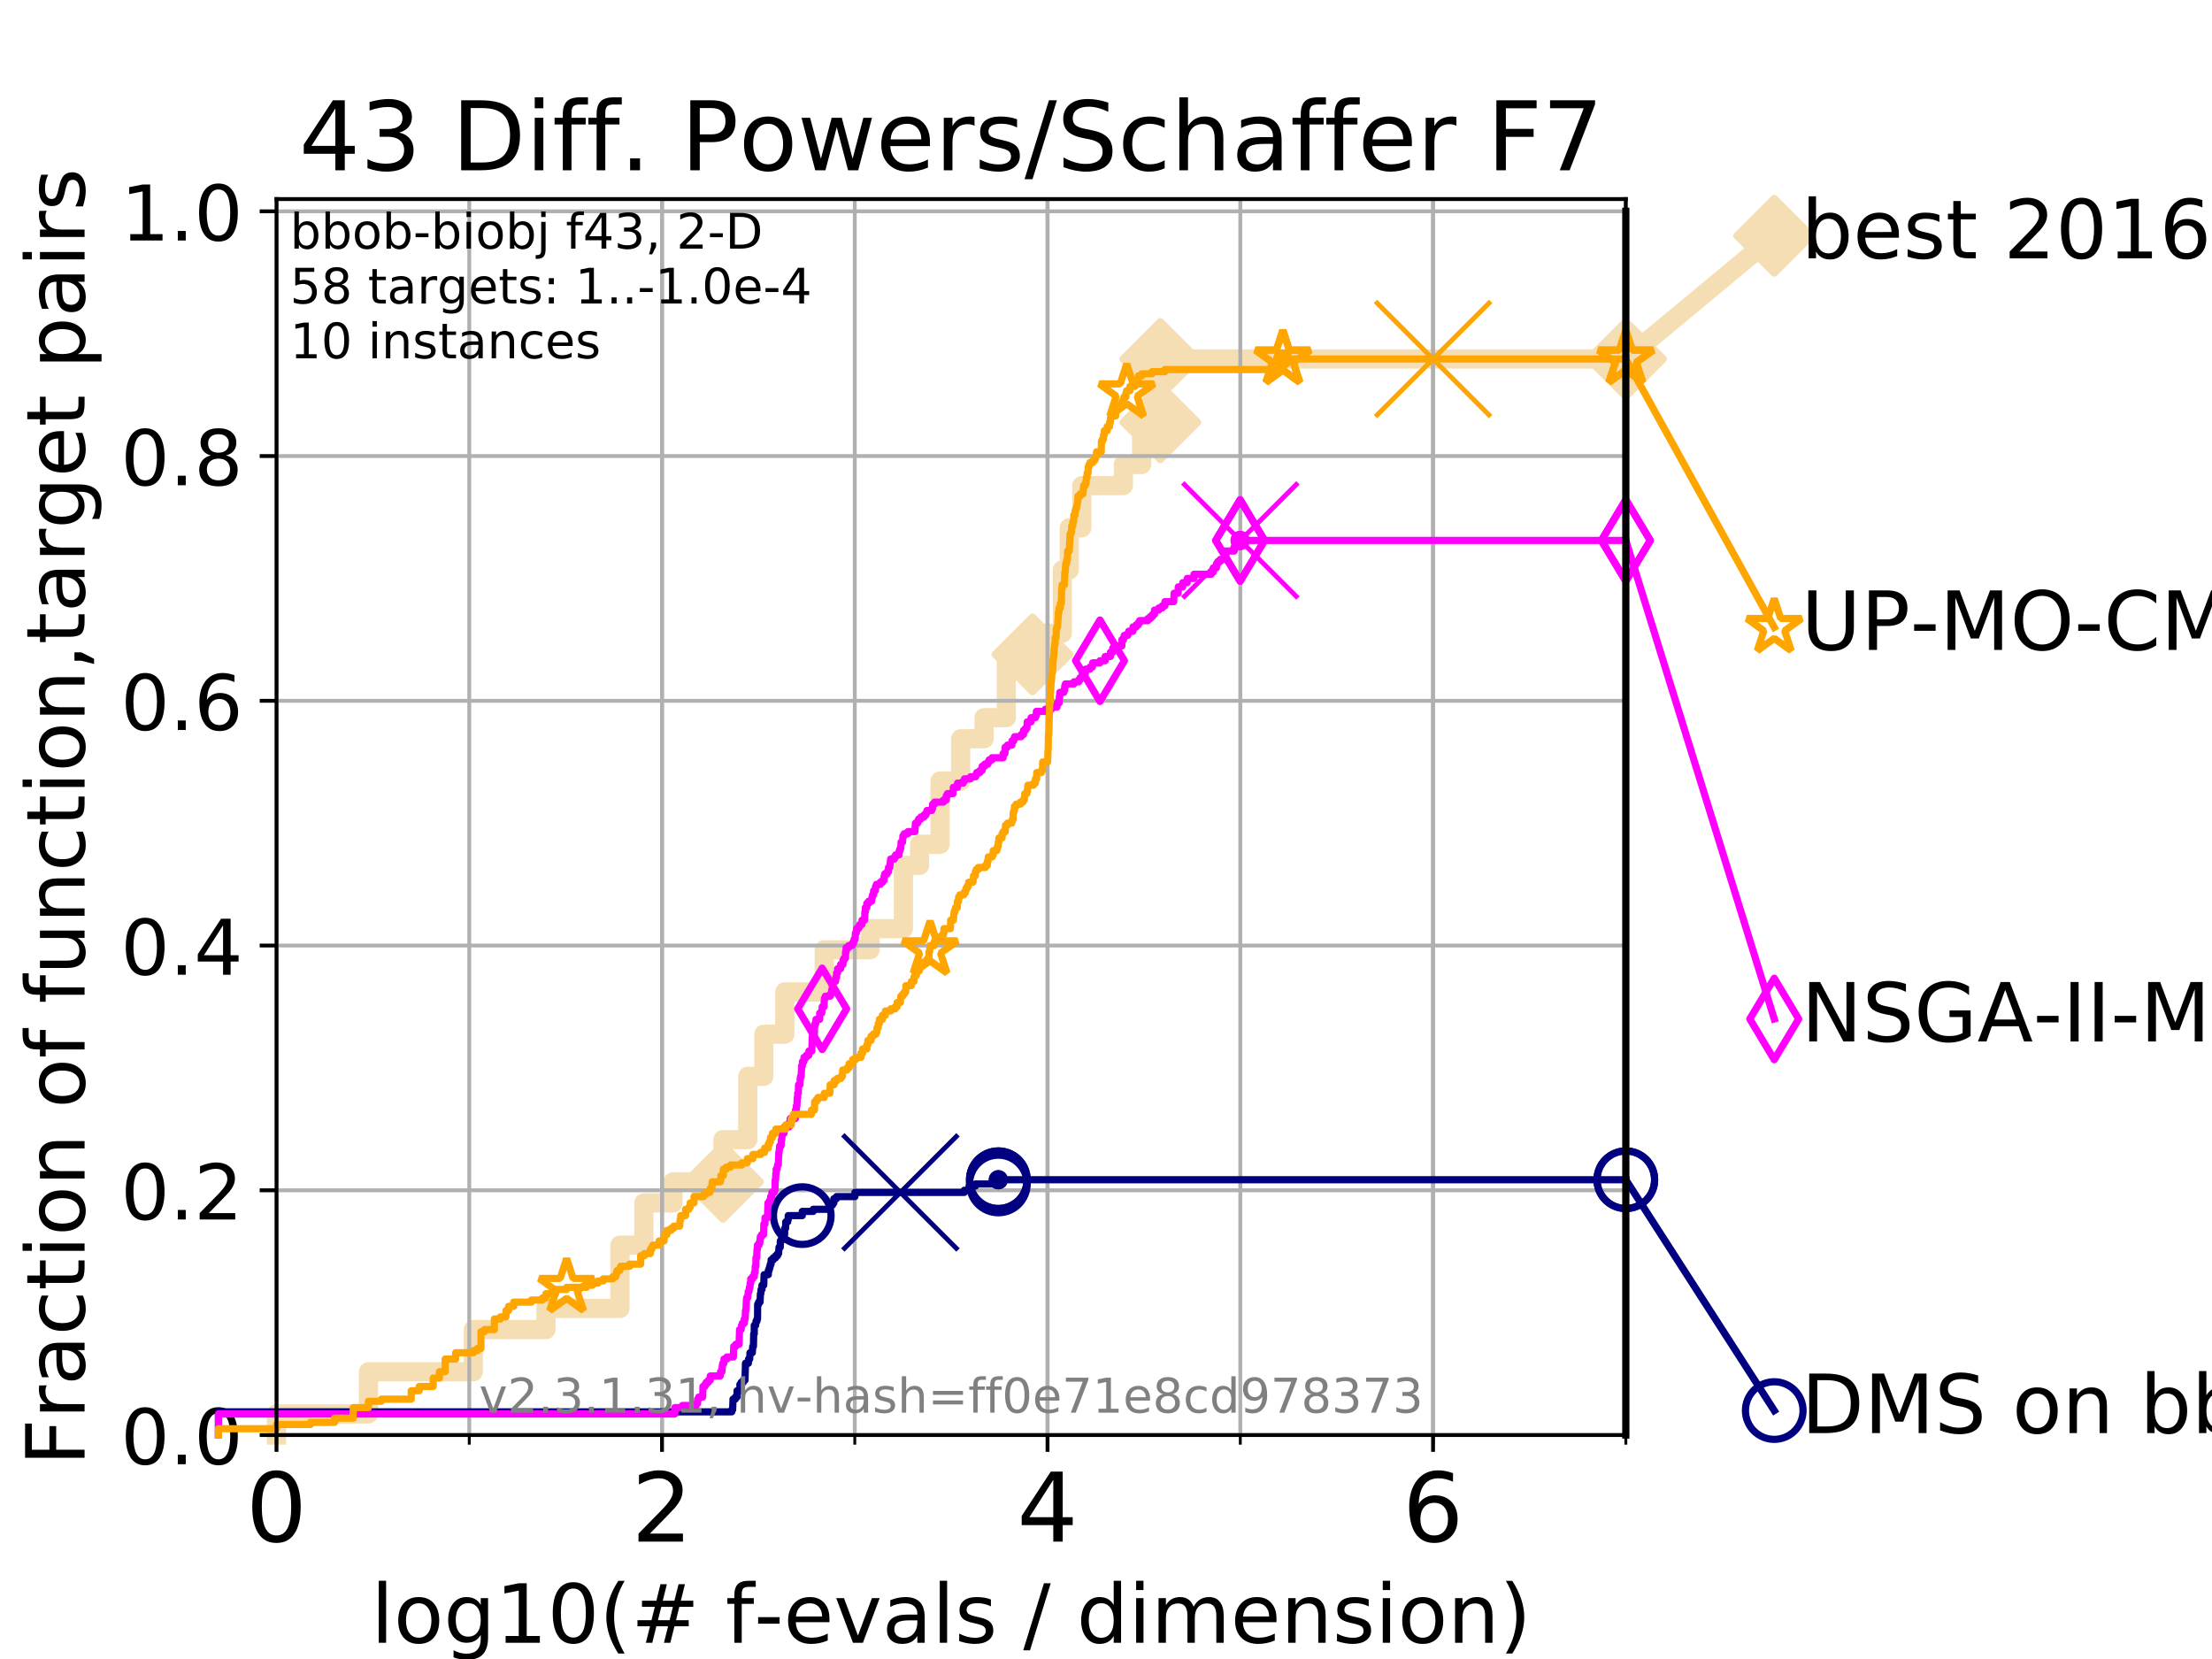 <?xml version="1.0" encoding="utf-8" standalone="no"?>
<!DOCTYPE svg PUBLIC "-//W3C//DTD SVG 1.1//EN"
  "http://www.w3.org/Graphics/SVG/1.1/DTD/svg11.dtd">
<!-- Created with matplotlib (https://matplotlib.org/) -->
<svg height="345.6pt" version="1.1" viewBox="0 0 460.8 345.6" width="460.8pt" xmlns="http://www.w3.org/2000/svg" xmlns:xlink="http://www.w3.org/1999/xlink">
 <defs>
  <style type="text/css">
*{stroke-linecap:butt;stroke-linejoin:round;}
  </style>
 </defs>
 <g id="figure_1">
  <g id="patch_1">
   <path d="M 0 345.6 
L 460.8 345.6 
L 460.8 0 
L 0 0 
z
" style="fill:#ffffff;"/>
  </g>
  <g id="axes_1">
   <g id="patch_2">
    <path d="M 57.6 298.944 
L 338.688 298.944 
L 338.688 41.472 
L 57.6 41.472 
z
" style="fill:#ffffff;"/>
   </g>
   <g id="line2d_1">
    <path d="M 57.6 298.944 
L 57.6 294.549 
L 76.759 294.549 
L 76.759 285.758 
L 98.606 285.758 
L 98.606 276.968 
L 113.735 276.968 
L 113.735 272.573 
L 129.147 272.573 
L 129.147 259.387 
L 134.128 259.387 
L 134.128 250.597 
L 140.196 250.597 
L 140.196 246.201 
L 150.599 246.201 
L 150.599 237.411 
L 155.773 237.411 
L 155.773 224.225 
L 159.124 224.225 
L 159.124 215.435 
L 163.489 215.435 
L 163.489 206.644 
L 171.709 206.644 
L 171.709 197.854 
L 181.26 197.854 
L 181.26 193.459 
L 188.2 193.459 
L 188.2 180.273 
L 191.561 180.273 
L 191.561 175.878 
L 195.831 175.878 
L 195.831 162.692 
L 200.124 162.692 
L 200.124 153.902 
L 204.997 153.902 
L 204.997 149.507 
L 209.642 149.507 
L 209.642 136.321 
L 215.084 136.321 
L 215.084 131.926 
L 221.296 131.926 
L 221.296 118.74 
L 222.754 118.74 
L 222.754 109.95 
L 225.359 109.95 
L 225.359 101.159 
L 234.022 101.159 
L 234.022 96.764 
L 237.816 96.764 
L 237.816 87.973 
L 241.714 87.973 
L 241.714 74.788 
L 338.688 74.788 
" style="fill:none;stroke:#f5deb3;stroke-linecap:square;stroke-width:4;"/>
   </g>
   <g id="line2d_2">
    <defs>
     <path d="M 0 7.778 
L 7.778 0 
L 0 -7.778 
L -7.778 0 
z
" id="m6d9315cc4e" style="stroke:#f5deb3;stroke-linejoin:miter;stroke-width:1.5;"/>
    </defs>
    <g>
     <use style="fill:#f5deb3;stroke:#f5deb3;stroke-linejoin:miter;stroke-width:1.5;" x="150.599" xlink:href="#m6d9315cc4e" y="246.201"/>
     <use style="fill:#f5deb3;stroke:#f5deb3;stroke-linejoin:miter;stroke-width:1.5;" x="215.084" xlink:href="#m6d9315cc4e" y="136.321"/>
     <use style="fill:#f5deb3;stroke:#f5deb3;stroke-linejoin:miter;stroke-width:1.5;" x="241.714" xlink:href="#m6d9315cc4e" y="87.973"/>
     <use style="fill:#f5deb3;stroke:#f5deb3;stroke-linejoin:miter;stroke-width:1.5;" x="241.714" xlink:href="#m6d9315cc4e" y="74.788"/>
     <use style="fill:#f5deb3;stroke:#f5deb3;stroke-linejoin:miter;stroke-width:1.5;" x="338.688" xlink:href="#m6d9315cc4e" y="74.788"/>
    </g>
   </g>
   <g id="line2d_3">
    <path style="fill:none;stroke:#f5deb3;stroke-linecap:square;stroke-width:4;"/>
    <g/>
   </g>
   <g id="line2d_4">
    <path d="M 338.688 74.788 
L 369.608 49.12 
" style="fill:none;stroke:#f5deb3;stroke-linecap:square;stroke-width:4;"/>
    <g>
     <use style="fill:#f5deb3;stroke:#f5deb3;stroke-linejoin:miter;stroke-width:1.5;" x="338.688" xlink:href="#m6d9315cc4e" y="74.788"/>
     <use style="fill:#f5deb3;stroke:#f5deb3;stroke-linejoin:miter;stroke-width:1.5;" x="369.608" xlink:href="#m6d9315cc4e" y="49.12"/>
    </g>
   </g>
   <g id="matplotlib.axis_1">
    <g id="xtick_1">
     <g id="line2d_5">
      <path clip-path="url(#p39b2a40e04)" d="M 57.6 298.944 
L 57.6 41.472 
" style="fill:none;stroke:#b0b0b0;stroke-linecap:square;stroke-width:0.8;"/>
     </g>
     <g id="line2d_6">
      <defs>
       <path d="M 0 0 
L 0 3.5 
" id="mf07a37cb2c" style="stroke:#000000;stroke-width:0.8;"/>
      </defs>
      <g>
       <use style="stroke:#000000;stroke-width:0.8;" x="57.6" xlink:href="#mf07a37cb2c" y="298.944"/>
      </g>
     </g>
     <g id="text_1">
      <!-- 0 -->
      <defs>
       <path d="M 31.781 66.406 
Q 24.172 66.406 20.328 58.906 
Q 16.5 51.422 16.5 36.375 
Q 16.5 21.391 20.328 13.891 
Q 24.172 6.391 31.781 6.391 
Q 39.453 6.391 43.281 13.891 
Q 47.125 21.391 47.125 36.375 
Q 47.125 51.422 43.281 58.906 
Q 39.453 66.406 31.781 66.406 
z
M 31.781 74.219 
Q 44.047 74.219 50.516 64.516 
Q 56.984 54.828 56.984 36.375 
Q 56.984 17.969 50.516 8.266 
Q 44.047 -1.422 31.781 -1.422 
Q 19.531 -1.422 13.062 8.266 
Q 6.594 17.969 6.594 36.375 
Q 6.594 54.828 13.062 64.516 
Q 19.531 74.219 31.781 74.219 
z
" id="DejaVuSans-48"/>
      </defs>
      <g transform="translate(51.237 321.141)scale(0.2 -0.2)">
       <use xlink:href="#DejaVuSans-48"/>
      </g>
     </g>
    </g>
    <g id="xtick_2">
     <g id="line2d_7">
      <path clip-path="url(#p39b2a40e04)" d="M 137.911 298.944 
L 137.911 41.472 
" style="fill:none;stroke:#b0b0b0;stroke-linecap:square;stroke-width:0.8;"/>
     </g>
     <g id="line2d_8">
      <g>
       <use style="stroke:#000000;stroke-width:0.8;" x="137.911" xlink:href="#mf07a37cb2c" y="298.944"/>
      </g>
     </g>
     <g id="text_2">
      <!-- 2 -->
      <defs>
       <path d="M 19.188 8.297 
L 53.609 8.297 
L 53.609 0 
L 7.328 0 
L 7.328 8.297 
Q 12.938 14.109 22.625 23.891 
Q 32.328 33.688 34.812 36.531 
Q 39.547 41.844 41.422 45.531 
Q 43.312 49.219 43.312 52.781 
Q 43.312 58.594 39.234 62.25 
Q 35.156 65.922 28.609 65.922 
Q 23.969 65.922 18.812 64.312 
Q 13.672 62.703 7.812 59.422 
L 7.812 69.391 
Q 13.766 71.781 18.938 73 
Q 24.125 74.219 28.422 74.219 
Q 39.75 74.219 46.484 68.547 
Q 53.219 62.891 53.219 53.422 
Q 53.219 48.922 51.531 44.891 
Q 49.859 40.875 45.406 35.406 
Q 44.188 33.984 37.641 27.219 
Q 31.109 20.453 19.188 8.297 
z
" id="DejaVuSans-50"/>
      </defs>
      <g transform="translate(131.548 321.141)scale(0.2 -0.2)">
       <use xlink:href="#DejaVuSans-50"/>
      </g>
     </g>
    </g>
    <g id="xtick_3">
     <g id="line2d_9">
      <path clip-path="url(#p39b2a40e04)" d="M 218.222 298.944 
L 218.222 41.472 
" style="fill:none;stroke:#b0b0b0;stroke-linecap:square;stroke-width:0.8;"/>
     </g>
     <g id="line2d_10">
      <g>
       <use style="stroke:#000000;stroke-width:0.8;" x="218.222" xlink:href="#mf07a37cb2c" y="298.944"/>
      </g>
     </g>
     <g id="text_3">
      <!-- 4 -->
      <defs>
       <path d="M 37.797 64.312 
L 12.891 25.391 
L 37.797 25.391 
z
M 35.203 72.906 
L 47.609 72.906 
L 47.609 25.391 
L 58.016 25.391 
L 58.016 17.188 
L 47.609 17.188 
L 47.609 0 
L 37.797 0 
L 37.797 17.188 
L 4.891 17.188 
L 4.891 26.703 
z
" id="DejaVuSans-52"/>
      </defs>
      <g transform="translate(211.859 321.141)scale(0.2 -0.2)">
       <use xlink:href="#DejaVuSans-52"/>
      </g>
     </g>
    </g>
    <g id="xtick_4">
     <g id="line2d_11">
      <path clip-path="url(#p39b2a40e04)" d="M 298.533 298.944 
L 298.533 41.472 
" style="fill:none;stroke:#b0b0b0;stroke-linecap:square;stroke-width:0.8;"/>
     </g>
     <g id="line2d_12">
      <g>
       <use style="stroke:#000000;stroke-width:0.8;" x="298.533" xlink:href="#mf07a37cb2c" y="298.944"/>
      </g>
     </g>
     <g id="text_4">
      <!-- 6 -->
      <defs>
       <path d="M 33.016 40.375 
Q 26.375 40.375 22.484 35.828 
Q 18.609 31.297 18.609 23.391 
Q 18.609 15.531 22.484 10.953 
Q 26.375 6.391 33.016 6.391 
Q 39.656 6.391 43.531 10.953 
Q 47.406 15.531 47.406 23.391 
Q 47.406 31.297 43.531 35.828 
Q 39.656 40.375 33.016 40.375 
z
M 52.594 71.297 
L 52.594 62.312 
Q 48.875 64.062 45.094 64.984 
Q 41.312 65.922 37.594 65.922 
Q 27.828 65.922 22.672 59.328 
Q 17.531 52.734 16.797 39.406 
Q 19.672 43.656 24.016 45.922 
Q 28.375 48.188 33.594 48.188 
Q 44.578 48.188 50.953 41.516 
Q 57.328 34.859 57.328 23.391 
Q 57.328 12.156 50.688 5.359 
Q 44.047 -1.422 33.016 -1.422 
Q 20.359 -1.422 13.672 8.266 
Q 6.984 17.969 6.984 36.375 
Q 6.984 53.656 15.188 63.938 
Q 23.391 74.219 37.203 74.219 
Q 40.922 74.219 44.703 73.484 
Q 48.484 72.75 52.594 71.297 
z
" id="DejaVuSans-54"/>
      </defs>
      <g transform="translate(292.17 321.141)scale(0.2 -0.2)">
       <use xlink:href="#DejaVuSans-54"/>
      </g>
     </g>
    </g>
    <g id="xtick_5">
     <g id="line2d_13">
      <path clip-path="url(#p39b2a40e04)" d="M 57.6 298.944 
L 57.6 41.472 
" style="fill:none;stroke:#b0b0b0;stroke-linecap:square;stroke-width:0.8;"/>
     </g>
     <g id="line2d_14">
      <defs>
       <path d="M 0 0 
L 0 2 
" id="m2f2efc92ed" style="stroke:#000000;stroke-width:0.6;"/>
      </defs>
      <g>
       <use style="stroke:#000000;stroke-width:0.6;" x="57.6" xlink:href="#m2f2efc92ed" y="298.944"/>
      </g>
     </g>
    </g>
    <g id="xtick_6">
     <g id="line2d_15">
      <path clip-path="url(#p39b2a40e04)" d="M 97.755 298.944 
L 97.755 41.472 
" style="fill:none;stroke:#b0b0b0;stroke-linecap:square;stroke-width:0.8;"/>
     </g>
     <g id="line2d_16">
      <g>
       <use style="stroke:#000000;stroke-width:0.6;" x="97.755" xlink:href="#m2f2efc92ed" y="298.944"/>
      </g>
     </g>
    </g>
    <g id="xtick_7">
     <g id="line2d_17">
      <path clip-path="url(#p39b2a40e04)" d="M 137.911 298.944 
L 137.911 41.472 
" style="fill:none;stroke:#b0b0b0;stroke-linecap:square;stroke-width:0.8;"/>
     </g>
     <g id="line2d_18">
      <g>
       <use style="stroke:#000000;stroke-width:0.6;" x="137.911" xlink:href="#m2f2efc92ed" y="298.944"/>
      </g>
     </g>
    </g>
    <g id="xtick_8">
     <g id="line2d_19">
      <path clip-path="url(#p39b2a40e04)" d="M 178.066 298.944 
L 178.066 41.472 
" style="fill:none;stroke:#b0b0b0;stroke-linecap:square;stroke-width:0.8;"/>
     </g>
     <g id="line2d_20">
      <g>
       <use style="stroke:#000000;stroke-width:0.6;" x="178.066" xlink:href="#m2f2efc92ed" y="298.944"/>
      </g>
     </g>
    </g>
    <g id="xtick_9">
     <g id="line2d_21">
      <path clip-path="url(#p39b2a40e04)" d="M 218.222 298.944 
L 218.222 41.472 
" style="fill:none;stroke:#b0b0b0;stroke-linecap:square;stroke-width:0.8;"/>
     </g>
     <g id="line2d_22">
      <g>
       <use style="stroke:#000000;stroke-width:0.6;" x="218.222" xlink:href="#m2f2efc92ed" y="298.944"/>
      </g>
     </g>
    </g>
    <g id="xtick_10">
     <g id="line2d_23">
      <path clip-path="url(#p39b2a40e04)" d="M 258.377 298.944 
L 258.377 41.472 
" style="fill:none;stroke:#b0b0b0;stroke-linecap:square;stroke-width:0.8;"/>
     </g>
     <g id="line2d_24">
      <g>
       <use style="stroke:#000000;stroke-width:0.6;" x="258.377" xlink:href="#m2f2efc92ed" y="298.944"/>
      </g>
     </g>
    </g>
    <g id="xtick_11">
     <g id="line2d_25">
      <path clip-path="url(#p39b2a40e04)" d="M 298.533 298.944 
L 298.533 41.472 
" style="fill:none;stroke:#b0b0b0;stroke-linecap:square;stroke-width:0.8;"/>
     </g>
     <g id="line2d_26">
      <g>
       <use style="stroke:#000000;stroke-width:0.6;" x="298.533" xlink:href="#m2f2efc92ed" y="298.944"/>
      </g>
     </g>
    </g>
    <g id="xtick_12">
     <g id="line2d_27">
      <path clip-path="url(#p39b2a40e04)" d="M 338.688 298.944 
L 338.688 41.472 
" style="fill:none;stroke:#b0b0b0;stroke-linecap:square;stroke-width:0.8;"/>
     </g>
     <g id="line2d_28">
      <g>
       <use style="stroke:#000000;stroke-width:0.6;" x="338.688" xlink:href="#m2f2efc92ed" y="298.944"/>
      </g>
     </g>
    </g>
    <g id="text_5">
     <!-- log10(# f-evals / dimension) -->
     <defs>
      <path d="M 9.422 75.984 
L 18.406 75.984 
L 18.406 0 
L 9.422 0 
z
" id="DejaVuSans-108"/>
      <path d="M 30.609 48.391 
Q 23.391 48.391 19.188 42.75 
Q 14.984 37.109 14.984 27.297 
Q 14.984 17.484 19.156 11.844 
Q 23.344 6.203 30.609 6.203 
Q 37.797 6.203 41.984 11.859 
Q 46.188 17.531 46.188 27.297 
Q 46.188 37.016 41.984 42.703 
Q 37.797 48.391 30.609 48.391 
z
M 30.609 56 
Q 42.328 56 49.016 48.375 
Q 55.719 40.766 55.719 27.297 
Q 55.719 13.875 49.016 6.219 
Q 42.328 -1.422 30.609 -1.422 
Q 18.844 -1.422 12.172 6.219 
Q 5.516 13.875 5.516 27.297 
Q 5.516 40.766 12.172 48.375 
Q 18.844 56 30.609 56 
z
" id="DejaVuSans-111"/>
      <path d="M 45.406 27.984 
Q 45.406 37.75 41.375 43.109 
Q 37.359 48.484 30.078 48.484 
Q 22.859 48.484 18.828 43.109 
Q 14.797 37.75 14.797 27.984 
Q 14.797 18.266 18.828 12.891 
Q 22.859 7.516 30.078 7.516 
Q 37.359 7.516 41.375 12.891 
Q 45.406 18.266 45.406 27.984 
z
M 54.391 6.781 
Q 54.391 -7.172 48.188 -13.984 
Q 42 -20.797 29.203 -20.797 
Q 24.469 -20.797 20.266 -20.094 
Q 16.062 -19.391 12.109 -17.922 
L 12.109 -9.188 
Q 16.062 -11.328 19.922 -12.344 
Q 23.781 -13.375 27.781 -13.375 
Q 36.625 -13.375 41.016 -8.766 
Q 45.406 -4.156 45.406 5.172 
L 45.406 9.625 
Q 42.625 4.781 38.281 2.391 
Q 33.938 0 27.875 0 
Q 17.828 0 11.672 7.656 
Q 5.516 15.328 5.516 27.984 
Q 5.516 40.672 11.672 48.328 
Q 17.828 56 27.875 56 
Q 33.938 56 38.281 53.609 
Q 42.625 51.219 45.406 46.391 
L 45.406 54.688 
L 54.391 54.688 
z
" id="DejaVuSans-103"/>
      <path d="M 12.406 8.297 
L 28.516 8.297 
L 28.516 63.922 
L 10.984 60.406 
L 10.984 69.391 
L 28.422 72.906 
L 38.281 72.906 
L 38.281 8.297 
L 54.391 8.297 
L 54.391 0 
L 12.406 0 
z
" id="DejaVuSans-49"/>
      <path d="M 31 75.875 
Q 24.469 64.656 21.281 53.656 
Q 18.109 42.672 18.109 31.391 
Q 18.109 20.125 21.312 9.062 
Q 24.516 -2 31 -13.188 
L 23.188 -13.188 
Q 15.875 -1.703 12.234 9.375 
Q 8.594 20.453 8.594 31.391 
Q 8.594 42.281 12.203 53.312 
Q 15.828 64.359 23.188 75.875 
z
" id="DejaVuSans-40"/>
      <path d="M 51.125 44 
L 36.922 44 
L 32.812 27.688 
L 47.125 27.688 
z
M 43.797 71.781 
L 38.719 51.516 
L 52.984 51.516 
L 58.109 71.781 
L 65.922 71.781 
L 60.891 51.516 
L 76.125 51.516 
L 76.125 44 
L 58.984 44 
L 54.984 27.688 
L 70.516 27.688 
L 70.516 20.219 
L 53.078 20.219 
L 48 0 
L 40.188 0 
L 45.219 20.219 
L 30.906 20.219 
L 25.875 0 
L 18.016 0 
L 23.094 20.219 
L 7.719 20.219 
L 7.719 27.688 
L 24.906 27.688 
L 29 44 
L 13.281 44 
L 13.281 51.516 
L 30.906 51.516 
L 35.891 71.781 
z
" id="DejaVuSans-35"/>
      <path id="DejaVuSans-32"/>
      <path d="M 37.109 75.984 
L 37.109 68.5 
L 28.516 68.5 
Q 23.688 68.5 21.797 66.547 
Q 19.922 64.594 19.922 59.516 
L 19.922 54.688 
L 34.719 54.688 
L 34.719 47.703 
L 19.922 47.703 
L 19.922 0 
L 10.891 0 
L 10.891 47.703 
L 2.297 47.703 
L 2.297 54.688 
L 10.891 54.688 
L 10.891 58.5 
Q 10.891 67.625 15.141 71.797 
Q 19.391 75.984 28.609 75.984 
z
" id="DejaVuSans-102"/>
      <path d="M 4.891 31.391 
L 31.203 31.391 
L 31.203 23.391 
L 4.891 23.391 
z
" id="DejaVuSans-45"/>
      <path d="M 56.203 29.594 
L 56.203 25.203 
L 14.891 25.203 
Q 15.484 15.922 20.484 11.062 
Q 25.484 6.203 34.422 6.203 
Q 39.594 6.203 44.453 7.469 
Q 49.312 8.734 54.109 11.281 
L 54.109 2.781 
Q 49.266 0.734 44.188 -0.344 
Q 39.109 -1.422 33.891 -1.422 
Q 20.797 -1.422 13.156 6.188 
Q 5.516 13.812 5.516 26.812 
Q 5.516 40.234 12.766 48.109 
Q 20.016 56 32.328 56 
Q 43.359 56 49.781 48.891 
Q 56.203 41.797 56.203 29.594 
z
M 47.219 32.234 
Q 47.125 39.594 43.094 43.984 
Q 39.062 48.391 32.422 48.391 
Q 24.906 48.391 20.391 44.141 
Q 15.875 39.891 15.188 32.172 
z
" id="DejaVuSans-101"/>
      <path d="M 2.984 54.688 
L 12.5 54.688 
L 29.594 8.797 
L 46.688 54.688 
L 56.203 54.688 
L 35.688 0 
L 23.484 0 
z
" id="DejaVuSans-118"/>
      <path d="M 34.281 27.484 
Q 23.391 27.484 19.188 25 
Q 14.984 22.516 14.984 16.5 
Q 14.984 11.719 18.141 8.906 
Q 21.297 6.109 26.703 6.109 
Q 34.188 6.109 38.703 11.406 
Q 43.219 16.703 43.219 25.484 
L 43.219 27.484 
z
M 52.203 31.203 
L 52.203 0 
L 43.219 0 
L 43.219 8.297 
Q 40.141 3.328 35.547 0.953 
Q 30.953 -1.422 24.312 -1.422 
Q 15.922 -1.422 10.953 3.297 
Q 6 8.016 6 15.922 
Q 6 25.141 12.172 29.828 
Q 18.359 34.516 30.609 34.516 
L 43.219 34.516 
L 43.219 35.406 
Q 43.219 41.609 39.141 45 
Q 35.062 48.391 27.688 48.391 
Q 23 48.391 18.547 47.266 
Q 14.109 46.141 10.016 43.891 
L 10.016 52.203 
Q 14.938 54.109 19.578 55.047 
Q 24.219 56 28.609 56 
Q 40.484 56 46.344 49.844 
Q 52.203 43.703 52.203 31.203 
z
" id="DejaVuSans-97"/>
      <path d="M 44.281 53.078 
L 44.281 44.578 
Q 40.484 46.531 36.375 47.5 
Q 32.281 48.484 27.875 48.484 
Q 21.188 48.484 17.844 46.438 
Q 14.5 44.391 14.5 40.281 
Q 14.5 37.156 16.891 35.375 
Q 19.281 33.594 26.516 31.984 
L 29.594 31.297 
Q 39.156 29.25 43.188 25.516 
Q 47.219 21.781 47.219 15.094 
Q 47.219 7.469 41.188 3.016 
Q 35.156 -1.422 24.609 -1.422 
Q 20.219 -1.422 15.453 -0.562 
Q 10.688 0.297 5.422 2 
L 5.422 11.281 
Q 10.406 8.688 15.234 7.391 
Q 20.062 6.109 24.812 6.109 
Q 31.156 6.109 34.562 8.281 
Q 37.984 10.453 37.984 14.406 
Q 37.984 18.062 35.516 20.016 
Q 33.062 21.969 24.703 23.781 
L 21.578 24.516 
Q 13.234 26.266 9.516 29.906 
Q 5.812 33.547 5.812 39.891 
Q 5.812 47.609 11.281 51.797 
Q 16.75 56 26.812 56 
Q 31.781 56 36.172 55.266 
Q 40.578 54.547 44.281 53.078 
z
" id="DejaVuSans-115"/>
      <path d="M 25.391 72.906 
L 33.688 72.906 
L 8.297 -9.281 
L 0 -9.281 
z
" id="DejaVuSans-47"/>
      <path d="M 45.406 46.391 
L 45.406 75.984 
L 54.391 75.984 
L 54.391 0 
L 45.406 0 
L 45.406 8.203 
Q 42.578 3.328 38.25 0.953 
Q 33.938 -1.422 27.875 -1.422 
Q 17.969 -1.422 11.734 6.484 
Q 5.516 14.406 5.516 27.297 
Q 5.516 40.188 11.734 48.094 
Q 17.969 56 27.875 56 
Q 33.938 56 38.25 53.625 
Q 42.578 51.266 45.406 46.391 
z
M 14.797 27.297 
Q 14.797 17.391 18.875 11.75 
Q 22.953 6.109 30.078 6.109 
Q 37.203 6.109 41.297 11.75 
Q 45.406 17.391 45.406 27.297 
Q 45.406 37.203 41.297 42.844 
Q 37.203 48.484 30.078 48.484 
Q 22.953 48.484 18.875 42.844 
Q 14.797 37.203 14.797 27.297 
z
" id="DejaVuSans-100"/>
      <path d="M 9.422 54.688 
L 18.406 54.688 
L 18.406 0 
L 9.422 0 
z
M 9.422 75.984 
L 18.406 75.984 
L 18.406 64.594 
L 9.422 64.594 
z
" id="DejaVuSans-105"/>
      <path d="M 52 44.188 
Q 55.375 50.25 60.062 53.125 
Q 64.75 56 71.094 56 
Q 79.641 56 84.281 50.016 
Q 88.922 44.047 88.922 33.016 
L 88.922 0 
L 79.891 0 
L 79.891 32.719 
Q 79.891 40.578 77.094 44.375 
Q 74.312 48.188 68.609 48.188 
Q 61.625 48.188 57.562 43.547 
Q 53.516 38.922 53.516 30.906 
L 53.516 0 
L 44.484 0 
L 44.484 32.719 
Q 44.484 40.625 41.703 44.406 
Q 38.922 48.188 33.109 48.188 
Q 26.219 48.188 22.156 43.531 
Q 18.109 38.875 18.109 30.906 
L 18.109 0 
L 9.078 0 
L 9.078 54.688 
L 18.109 54.688 
L 18.109 46.188 
Q 21.188 51.219 25.484 53.609 
Q 29.781 56 35.688 56 
Q 41.656 56 45.828 52.969 
Q 50 49.953 52 44.188 
z
" id="DejaVuSans-109"/>
      <path d="M 54.891 33.016 
L 54.891 0 
L 45.906 0 
L 45.906 32.719 
Q 45.906 40.484 42.875 44.328 
Q 39.844 48.188 33.797 48.188 
Q 26.516 48.188 22.312 43.547 
Q 18.109 38.922 18.109 30.906 
L 18.109 0 
L 9.078 0 
L 9.078 54.688 
L 18.109 54.688 
L 18.109 46.188 
Q 21.344 51.125 25.703 53.562 
Q 30.078 56 35.797 56 
Q 45.219 56 50.047 50.172 
Q 54.891 44.344 54.891 33.016 
z
" id="DejaVuSans-110"/>
      <path d="M 8.016 75.875 
L 15.828 75.875 
Q 23.141 64.359 26.781 53.312 
Q 30.422 42.281 30.422 31.391 
Q 30.422 20.453 26.781 9.375 
Q 23.141 -1.703 15.828 -13.188 
L 8.016 -13.188 
Q 14.5 -2 17.703 9.062 
Q 20.906 20.125 20.906 31.391 
Q 20.906 42.672 17.703 53.656 
Q 14.5 64.656 8.016 75.875 
z
" id="DejaVuSans-41"/>
     </defs>
     <g transform="translate(77.303 342.218)scale(0.17 -0.17)">
      <use xlink:href="#DejaVuSans-108"/>
      <use x="27.783" xlink:href="#DejaVuSans-111"/>
      <use x="88.965" xlink:href="#DejaVuSans-103"/>
      <use x="152.441" xlink:href="#DejaVuSans-49"/>
      <use x="216.064" xlink:href="#DejaVuSans-48"/>
      <use x="279.688" xlink:href="#DejaVuSans-40"/>
      <use x="318.701" xlink:href="#DejaVuSans-35"/>
      <use x="402.49" xlink:href="#DejaVuSans-32"/>
      <use x="434.277" xlink:href="#DejaVuSans-102"/>
      <use x="469.404" xlink:href="#DejaVuSans-45"/>
      <use x="505.488" xlink:href="#DejaVuSans-101"/>
      <use x="567.012" xlink:href="#DejaVuSans-118"/>
      <use x="626.191" xlink:href="#DejaVuSans-97"/>
      <use x="687.471" xlink:href="#DejaVuSans-108"/>
      <use x="715.254" xlink:href="#DejaVuSans-115"/>
      <use x="767.354" xlink:href="#DejaVuSans-32"/>
      <use x="799.141" xlink:href="#DejaVuSans-47"/>
      <use x="832.832" xlink:href="#DejaVuSans-32"/>
      <use x="864.619" xlink:href="#DejaVuSans-100"/>
      <use x="928.096" xlink:href="#DejaVuSans-105"/>
      <use x="955.879" xlink:href="#DejaVuSans-109"/>
      <use x="1053.291" xlink:href="#DejaVuSans-101"/>
      <use x="1114.814" xlink:href="#DejaVuSans-110"/>
      <use x="1178.193" xlink:href="#DejaVuSans-115"/>
      <use x="1230.293" xlink:href="#DejaVuSans-105"/>
      <use x="1258.076" xlink:href="#DejaVuSans-111"/>
      <use x="1319.258" xlink:href="#DejaVuSans-110"/>
      <use x="1382.637" xlink:href="#DejaVuSans-41"/>
     </g>
    </g>
   </g>
   <g id="matplotlib.axis_2">
    <g id="ytick_1">
     <g id="line2d_29">
      <path clip-path="url(#p39b2a40e04)" d="M 57.6 298.944 
L 338.688 298.944 
" style="fill:none;stroke:#b0b0b0;stroke-linecap:square;stroke-width:0.8;"/>
     </g>
     <g id="line2d_30">
      <defs>
       <path d="M 0 0 
L -3.5 0 
" id="m92812a9e74" style="stroke:#000000;stroke-width:0.8;"/>
      </defs>
      <g>
       <use style="stroke:#000000;stroke-width:0.8;" x="57.6" xlink:href="#m92812a9e74" y="298.944"/>
      </g>
     </g>
     <g id="text_6">
      <!-- 0.0 -->
      <defs>
       <path d="M 10.688 12.406 
L 21 12.406 
L 21 0 
L 10.688 0 
z
" id="DejaVuSans-46"/>
      </defs>
      <g transform="translate(25.155 305.023)scale(0.16 -0.16)">
       <use xlink:href="#DejaVuSans-48"/>
       <use x="63.623" xlink:href="#DejaVuSans-46"/>
       <use x="95.41" xlink:href="#DejaVuSans-48"/>
      </g>
     </g>
    </g>
    <g id="ytick_2">
     <g id="line2d_31">
      <path clip-path="url(#p39b2a40e04)" d="M 57.6 247.959 
L 338.688 247.959 
" style="fill:none;stroke:#b0b0b0;stroke-linecap:square;stroke-width:0.8;"/>
     </g>
     <g id="line2d_32">
      <g>
       <use style="stroke:#000000;stroke-width:0.8;" x="57.6" xlink:href="#m92812a9e74" y="247.959"/>
      </g>
     </g>
     <g id="text_7">
      <!-- 0.2 -->
      <g transform="translate(25.155 254.038)scale(0.16 -0.16)">
       <use xlink:href="#DejaVuSans-48"/>
       <use x="63.623" xlink:href="#DejaVuSans-46"/>
       <use x="95.41" xlink:href="#DejaVuSans-50"/>
      </g>
     </g>
    </g>
    <g id="ytick_3">
     <g id="line2d_33">
      <path clip-path="url(#p39b2a40e04)" d="M 57.6 196.975 
L 338.688 196.975 
" style="fill:none;stroke:#b0b0b0;stroke-linecap:square;stroke-width:0.8;"/>
     </g>
     <g id="line2d_34">
      <g>
       <use style="stroke:#000000;stroke-width:0.8;" x="57.6" xlink:href="#m92812a9e74" y="196.975"/>
      </g>
     </g>
     <g id="text_8">
      <!-- 0.4 -->
      <g transform="translate(25.155 203.054)scale(0.16 -0.16)">
       <use xlink:href="#DejaVuSans-48"/>
       <use x="63.623" xlink:href="#DejaVuSans-46"/>
       <use x="95.41" xlink:href="#DejaVuSans-52"/>
      </g>
     </g>
    </g>
    <g id="ytick_4">
     <g id="line2d_35">
      <path clip-path="url(#p39b2a40e04)" d="M 57.6 145.99 
L 338.688 145.99 
" style="fill:none;stroke:#b0b0b0;stroke-linecap:square;stroke-width:0.8;"/>
     </g>
     <g id="line2d_36">
      <g>
       <use style="stroke:#000000;stroke-width:0.8;" x="57.6" xlink:href="#m92812a9e74" y="145.99"/>
      </g>
     </g>
     <g id="text_9">
      <!-- 0.6 -->
      <g transform="translate(25.155 152.069)scale(0.16 -0.16)">
       <use xlink:href="#DejaVuSans-48"/>
       <use x="63.623" xlink:href="#DejaVuSans-46"/>
       <use x="95.41" xlink:href="#DejaVuSans-54"/>
      </g>
     </g>
    </g>
    <g id="ytick_5">
     <g id="line2d_37">
      <path clip-path="url(#p39b2a40e04)" d="M 57.6 95.006 
L 338.688 95.006 
" style="fill:none;stroke:#b0b0b0;stroke-linecap:square;stroke-width:0.8;"/>
     </g>
     <g id="line2d_38">
      <g>
       <use style="stroke:#000000;stroke-width:0.8;" x="57.6" xlink:href="#m92812a9e74" y="95.006"/>
      </g>
     </g>
     <g id="text_10">
      <!-- 0.8 -->
      <defs>
       <path d="M 31.781 34.625 
Q 24.75 34.625 20.719 30.859 
Q 16.703 27.094 16.703 20.516 
Q 16.703 13.922 20.719 10.156 
Q 24.75 6.391 31.781 6.391 
Q 38.812 6.391 42.859 10.172 
Q 46.922 13.969 46.922 20.516 
Q 46.922 27.094 42.891 30.859 
Q 38.875 34.625 31.781 34.625 
z
M 21.922 38.812 
Q 15.578 40.375 12.031 44.719 
Q 8.5 49.078 8.5 55.328 
Q 8.5 64.062 14.719 69.141 
Q 20.953 74.219 31.781 74.219 
Q 42.672 74.219 48.875 69.141 
Q 55.078 64.062 55.078 55.328 
Q 55.078 49.078 51.531 44.719 
Q 48 40.375 41.703 38.812 
Q 48.828 37.156 52.797 32.312 
Q 56.781 27.484 56.781 20.516 
Q 56.781 9.906 50.312 4.234 
Q 43.844 -1.422 31.781 -1.422 
Q 19.734 -1.422 13.25 4.234 
Q 6.781 9.906 6.781 20.516 
Q 6.781 27.484 10.781 32.312 
Q 14.797 37.156 21.922 38.812 
z
M 18.312 54.391 
Q 18.312 48.734 21.844 45.562 
Q 25.391 42.391 31.781 42.391 
Q 38.141 42.391 41.719 45.562 
Q 45.312 48.734 45.312 54.391 
Q 45.312 60.062 41.719 63.234 
Q 38.141 66.406 31.781 66.406 
Q 25.391 66.406 21.844 63.234 
Q 18.312 60.062 18.312 54.391 
z
" id="DejaVuSans-56"/>
      </defs>
      <g transform="translate(25.155 101.085)scale(0.16 -0.16)">
       <use xlink:href="#DejaVuSans-48"/>
       <use x="63.623" xlink:href="#DejaVuSans-46"/>
       <use x="95.41" xlink:href="#DejaVuSans-56"/>
      </g>
     </g>
    </g>
    <g id="ytick_6">
     <g id="line2d_39">
      <path clip-path="url(#p39b2a40e04)" d="M 57.6 44.021 
L 338.688 44.021 
" style="fill:none;stroke:#b0b0b0;stroke-linecap:square;stroke-width:0.8;"/>
     </g>
     <g id="line2d_40">
      <g>
       <use style="stroke:#000000;stroke-width:0.8;" x="57.6" xlink:href="#m92812a9e74" y="44.021"/>
      </g>
     </g>
     <g id="text_11">
      <!-- 1.0 -->
      <g transform="translate(25.155 50.1)scale(0.16 -0.16)">
       <use xlink:href="#DejaVuSans-49"/>
       <use x="63.623" xlink:href="#DejaVuSans-46"/>
       <use x="95.41" xlink:href="#DejaVuSans-48"/>
      </g>
     </g>
    </g>
    <g id="text_12">
     <!-- Fraction of function,target pairs -->
     <defs>
      <path d="M 9.812 72.906 
L 51.703 72.906 
L 51.703 64.594 
L 19.672 64.594 
L 19.672 43.109 
L 48.578 43.109 
L 48.578 34.812 
L 19.672 34.812 
L 19.672 0 
L 9.812 0 
z
" id="DejaVuSans-70"/>
      <path d="M 41.109 46.297 
Q 39.594 47.172 37.812 47.578 
Q 36.031 48 33.891 48 
Q 26.266 48 22.188 43.047 
Q 18.109 38.094 18.109 28.812 
L 18.109 0 
L 9.078 0 
L 9.078 54.688 
L 18.109 54.688 
L 18.109 46.188 
Q 20.953 51.172 25.484 53.578 
Q 30.031 56 36.531 56 
Q 37.453 56 38.578 55.875 
Q 39.703 55.766 41.062 55.516 
z
" id="DejaVuSans-114"/>
      <path d="M 48.781 52.594 
L 48.781 44.188 
Q 44.969 46.297 41.141 47.344 
Q 37.312 48.391 33.406 48.391 
Q 24.656 48.391 19.812 42.844 
Q 14.984 37.312 14.984 27.297 
Q 14.984 17.281 19.812 11.734 
Q 24.656 6.203 33.406 6.203 
Q 37.312 6.203 41.141 7.25 
Q 44.969 8.297 48.781 10.406 
L 48.781 2.094 
Q 45.016 0.344 40.984 -0.531 
Q 36.969 -1.422 32.422 -1.422 
Q 20.062 -1.422 12.781 6.344 
Q 5.516 14.109 5.516 27.297 
Q 5.516 40.672 12.859 48.328 
Q 20.219 56 33.016 56 
Q 37.156 56 41.109 55.141 
Q 45.062 54.297 48.781 52.594 
z
" id="DejaVuSans-99"/>
      <path d="M 18.312 70.219 
L 18.312 54.688 
L 36.812 54.688 
L 36.812 47.703 
L 18.312 47.703 
L 18.312 18.016 
Q 18.312 11.328 20.141 9.422 
Q 21.969 7.516 27.594 7.516 
L 36.812 7.516 
L 36.812 0 
L 27.594 0 
Q 17.188 0 13.234 3.875 
Q 9.281 7.766 9.281 18.016 
L 9.281 47.703 
L 2.688 47.703 
L 2.688 54.688 
L 9.281 54.688 
L 9.281 70.219 
z
" id="DejaVuSans-116"/>
      <path d="M 8.5 21.578 
L 8.5 54.688 
L 17.484 54.688 
L 17.484 21.922 
Q 17.484 14.156 20.5 10.266 
Q 23.531 6.391 29.594 6.391 
Q 36.859 6.391 41.078 11.031 
Q 45.312 15.672 45.312 23.688 
L 45.312 54.688 
L 54.297 54.688 
L 54.297 0 
L 45.312 0 
L 45.312 8.406 
Q 42.047 3.422 37.719 1 
Q 33.406 -1.422 27.688 -1.422 
Q 18.266 -1.422 13.375 4.438 
Q 8.5 10.297 8.5 21.578 
z
M 31.109 56 
z
" id="DejaVuSans-117"/>
      <path d="M 11.719 12.406 
L 22.016 12.406 
L 22.016 4 
L 14.016 -11.625 
L 7.719 -11.625 
L 11.719 4 
z
" id="DejaVuSans-44"/>
      <path d="M 18.109 8.203 
L 18.109 -20.797 
L 9.078 -20.797 
L 9.078 54.688 
L 18.109 54.688 
L 18.109 46.391 
Q 20.953 51.266 25.266 53.625 
Q 29.594 56 35.594 56 
Q 45.562 56 51.781 48.094 
Q 58.016 40.188 58.016 27.297 
Q 58.016 14.406 51.781 6.484 
Q 45.562 -1.422 35.594 -1.422 
Q 29.594 -1.422 25.266 0.953 
Q 20.953 3.328 18.109 8.203 
z
M 48.688 27.297 
Q 48.688 37.203 44.609 42.844 
Q 40.531 48.484 33.406 48.484 
Q 26.266 48.484 22.188 42.844 
Q 18.109 37.203 18.109 27.297 
Q 18.109 17.391 22.188 11.75 
Q 26.266 6.109 33.406 6.109 
Q 40.531 6.109 44.609 11.75 
Q 48.688 17.391 48.688 27.297 
z
" id="DejaVuSans-112"/>
     </defs>
     <g transform="translate(17.62 305.347)rotate(-90)scale(0.17 -0.17)">
      <use xlink:href="#DejaVuSans-70"/>
      <use x="57.41" xlink:href="#DejaVuSans-114"/>
      <use x="98.523" xlink:href="#DejaVuSans-97"/>
      <use x="159.803" xlink:href="#DejaVuSans-99"/>
      <use x="214.783" xlink:href="#DejaVuSans-116"/>
      <use x="253.992" xlink:href="#DejaVuSans-105"/>
      <use x="281.775" xlink:href="#DejaVuSans-111"/>
      <use x="342.957" xlink:href="#DejaVuSans-110"/>
      <use x="406.336" xlink:href="#DejaVuSans-32"/>
      <use x="438.123" xlink:href="#DejaVuSans-111"/>
      <use x="499.305" xlink:href="#DejaVuSans-102"/>
      <use x="534.51" xlink:href="#DejaVuSans-32"/>
      <use x="566.297" xlink:href="#DejaVuSans-102"/>
      <use x="601.502" xlink:href="#DejaVuSans-117"/>
      <use x="664.881" xlink:href="#DejaVuSans-110"/>
      <use x="728.26" xlink:href="#DejaVuSans-99"/>
      <use x="783.24" xlink:href="#DejaVuSans-116"/>
      <use x="822.449" xlink:href="#DejaVuSans-105"/>
      <use x="850.232" xlink:href="#DejaVuSans-111"/>
      <use x="911.414" xlink:href="#DejaVuSans-110"/>
      <use x="974.793" xlink:href="#DejaVuSans-44"/>
      <use x="1006.58" xlink:href="#DejaVuSans-116"/>
      <use x="1045.789" xlink:href="#DejaVuSans-97"/>
      <use x="1107.068" xlink:href="#DejaVuSans-114"/>
      <use x="1148.166" xlink:href="#DejaVuSans-103"/>
      <use x="1211.643" xlink:href="#DejaVuSans-101"/>
      <use x="1273.166" xlink:href="#DejaVuSans-116"/>
      <use x="1312.375" xlink:href="#DejaVuSans-32"/>
      <use x="1344.162" xlink:href="#DejaVuSans-112"/>
      <use x="1407.639" xlink:href="#DejaVuSans-97"/>
      <use x="1468.918" xlink:href="#DejaVuSans-105"/>
      <use x="1496.701" xlink:href="#DejaVuSans-114"/>
      <use x="1537.814" xlink:href="#DejaVuSans-115"/>
     </g>
    </g>
   </g>
   <g id="line2d_41">
    <defs>
     <path d="M 0 1.5 
C 0.398 1.5 0.779 1.342 1.061 1.061 
C 1.342 0.779 1.5 0.398 1.5 0 
C 1.5 -0.398 1.342 -0.779 1.061 -1.061 
C 0.779 -1.342 0.398 -1.5 0 -1.5 
C -0.398 -1.5 -0.779 -1.342 -1.061 -1.061 
C -1.342 -0.779 -1.5 -0.398 -1.5 0 
C -1.5 0.398 -1.342 0.779 -1.061 1.061 
C -0.779 1.342 -0.398 1.5 0 1.5 
z
" id="m906bd865a1" style="stroke:#f5deb3;"/>
    </defs>
    <g>
     <use style="fill:#f5deb3;stroke:#f5deb3;" x="241.714" xlink:href="#m906bd865a1" y="74.788"/>
     <use style="fill:#f5deb3;stroke:#f5deb3;" x="241.714" xlink:href="#m906bd865a1" y="74.788"/>
    </g>
   </g>
   <g id="line2d_42">
    <defs>
     <path d="M 0 1.5 
C 0.398 1.5 0.779 1.342 1.061 1.061 
C 1.342 0.779 1.5 0.398 1.5 0 
C 1.5 -0.398 1.342 -0.779 1.061 -1.061 
C 0.779 -1.342 0.398 -1.5 0 -1.5 
C -0.398 -1.5 -0.779 -1.342 -1.061 -1.061 
C -1.342 -0.779 -1.5 -0.398 -1.5 0 
C -1.5 0.398 -1.342 0.779 -1.061 1.061 
C -0.779 1.342 -0.398 1.5 0 1.5 
z
" id="m2ee5c4a911" style="stroke:#000080;"/>
    </defs>
    <g>
     <use style="fill:#000080;stroke:#000080;" x="207.971" xlink:href="#m2ee5c4a911" y="245.762"/>
     <use style="fill:#000080;stroke:#000080;" x="207.971" xlink:href="#m2ee5c4a911" y="245.762"/>
    </g>
   </g>
   <g id="line2d_43">
    <path d="M 45.512 298.944 
L 45.512 294.109 
L 152.436 294.109 
L 152.436 293.67 
L 152.625 293.67 
L 152.7 291.472 
L 153.178 291.472 
L 153.178 291.033 
L 153.538 291.033 
L 153.538 289.714 
L 154.133 289.714 
L 154.133 288.395 
L 154.406 288.395 
L 154.406 287.956 
L 154.841 287.956 
L 154.841 287.516 
L 155.2 287.516 
L 155.297 284 
L 155.898 284 
L 155.929 283.121 
L 156.175 283.121 
L 156.236 281.803 
L 156.718 281.803 
L 156.806 280.484 
L 156.953 280.484 
L 157.012 277.847 
L 157.128 277.847 
L 157.128 276.089 
L 157.415 276.089 
L 157.5 275.21 
L 157.698 275.21 
L 157.698 274.77 
L 157.81 274.77 
L 157.837 271.694 
L 158.031 271.694 
L 158.031 271.254 
L 158.331 271.254 
L 158.412 269.496 
L 158.493 269.496 
L 158.546 268.617 
L 158.732 268.617 
L 158.732 267.738 
L 159.098 267.738 
L 159.176 265.54 
L 160.055 265.54 
L 160.055 264.661 
L 160.225 264.661 
L 160.225 264.222 
L 160.346 264.222 
L 160.346 263.782 
L 160.466 263.782 
L 160.466 263.343 
L 160.633 263.343 
L 160.633 262.464 
L 161.077 262.464 
L 161.077 262.024 
L 161.578 262.024 
L 161.578 261.585 
L 161.977 261.585 
L 161.977 261.145 
L 162.195 261.145 
L 162.282 259.827 
L 162.539 259.827 
L 162.56 258.508 
L 162.792 258.508 
L 162.792 258.068 
L 163.103 258.068 
L 163.124 257.189 
L 163.449 257.189 
L 163.469 255.871 
L 163.67 255.871 
L 163.67 254.552 
L 164.083 254.552 
L 164.083 254.113 
L 164.199 254.113 
L 164.199 253.234 
L 167.126 253.234 
L 167.126 252.355 
L 169.403 252.355 
L 169.403 251.915 
L 172.721 251.915 
L 172.721 251.036 
L 173.429 251.036 
L 173.429 250.597 
L 173.711 250.597 
L 173.711 249.718 
L 174.251 249.718 
L 174.251 249.278 
L 178.092 249.278 
L 178.092 248.399 
L 200.88 248.399 
L 200.88 247.959 
L 201.883 247.959 
L 201.883 247.08 
L 203.199 247.08 
L 203.199 246.641 
L 207.971 246.641 
L 207.971 245.762 
L 338.688 245.762 
L 338.688 245.762 
" style="fill:none;stroke:#000080;stroke-linecap:square;stroke-width:1.5;"/>
   </g>
   <g id="line2d_44">
    <defs>
     <path d="M 0 6 
C 1.591 6 3.117 5.368 4.243 4.243 
C 5.368 3.117 6 1.591 6 0 
C 6 -1.591 5.368 -3.117 4.243 -4.243 
C 3.117 -5.368 1.591 -6 0 -6 
C -1.591 -6 -3.117 -5.368 -4.243 -4.243 
C -5.368 -3.117 -6 -1.591 -6 0 
C -6 1.591 -5.368 3.117 -4.243 4.243 
C -3.117 5.368 -1.591 6 0 6 
z
" id="m5c3f4eb47e" style="stroke:#000080;stroke-width:1.5;"/>
    </defs>
    <g>
     <use style="fill-opacity:0;stroke:#000080;stroke-width:1.5;" x="167.126" xlink:href="#m5c3f4eb47e" y="253.234"/>
     <use style="fill-opacity:0;stroke:#000080;stroke-width:1.5;" x="207.971" xlink:href="#m5c3f4eb47e" y="246.641"/>
     <use style="fill-opacity:0;stroke:#000080;stroke-width:1.5;" x="207.971" xlink:href="#m5c3f4eb47e" y="245.762"/>
     <use style="fill-opacity:0;stroke:#000080;stroke-width:1.5;" x="207.971" xlink:href="#m5c3f4eb47e" y="245.762"/>
     <use style="fill-opacity:0;stroke:#000080;stroke-width:1.5;" x="338.688" xlink:href="#m5c3f4eb47e" y="245.762"/>
    </g>
   </g>
   <g id="line2d_45">
    <path style="fill:none;stroke:#000080;stroke-linecap:square;stroke-width:1.5;"/>
    <g/>
   </g>
   <g id="line2d_46">
    <path clip-path="url(#p39b2a40e04)" d="M 187.57 248.399 
" style="fill:none;stroke:#000080;stroke-linecap:square;stroke-width:1.5;"/>
    <defs>
     <path d="M -12 12 
L 12 -12 
M -12 -12 
L 12 12 
" id="m38190b6d5e" style="stroke:#000080;"/>
    </defs>
    <g clip-path="url(#p39b2a40e04)">
     <use style="fill:#000080;stroke:#000080;" x="187.57" xlink:href="#m38190b6d5e" y="248.399"/>
    </g>
   </g>
   <g id="line2d_47">
    <defs>
     <path d="M 0 1.5 
C 0.398 1.5 0.779 1.342 1.061 1.061 
C 1.342 0.779 1.5 0.398 1.5 0 
C 1.5 -0.398 1.342 -0.779 1.061 -1.061 
C 0.779 -1.342 0.398 -1.5 0 -1.5 
C -0.398 -1.5 -0.779 -1.342 -1.061 -1.061 
C -1.342 -0.779 -1.5 -0.398 -1.5 0 
C -1.5 0.398 -1.342 0.779 -1.061 1.061 
C -0.779 1.342 -0.398 1.5 0 1.5 
z
" id="m6ff4d43c2d" style="stroke:#ff00ff;"/>
    </defs>
    <g>
     <use style="fill:#ff00ff;stroke:#ff00ff;" x="258.342" xlink:href="#m6ff4d43c2d" y="112.587"/>
     <use style="fill:#ff00ff;stroke:#ff00ff;" x="258.342" xlink:href="#m6ff4d43c2d" y="112.587"/>
    </g>
   </g>
   <g id="line2d_48">
    <path d="M 45.512 298.944 
L 45.512 294.549 
L 140.574 294.549 
L 140.574 293.23 
L 142.148 293.23 
L 142.148 292.791 
L 145.04 292.791 
L 145.04 292.351 
L 145.327 292.351 
L 145.327 291.472 
L 145.554 291.472 
L 145.554 291.033 
L 146.378 291.033 
L 146.431 288.835 
L 146.854 288.835 
L 146.854 288.395 
L 147.113 288.395 
L 147.113 287.956 
L 147.57 287.956 
L 147.57 287.516 
L 147.967 287.516 
L 147.967 286.637 
L 150.042 286.637 
L 150.086 285.758 
L 150.387 285.758 
L 150.472 284.44 
L 150.557 284.44 
L 150.557 284 
L 150.808 284 
L 150.808 283.121 
L 151.422 283.121 
L 151.422 282.682 
L 152.774 282.682 
L 152.848 280.484 
L 153.251 280.484 
L 153.251 280.045 
L 153.96 280.045 
L 154.064 276.968 
L 154.406 276.968 
L 154.473 276.089 
L 154.641 276.089 
L 154.641 275.649 
L 155.038 275.649 
L 155.038 274.77 
L 155.232 274.77 
L 155.297 273.012 
L 155.393 273.012 
L 155.489 270.815 
L 155.521 270.815 
L 155.521 270.375 
L 155.742 270.375 
L 155.836 269.496 
L 155.867 269.496 
L 155.867 269.057 
L 156.022 269.057 
L 156.114 268.177 
L 156.236 268.177 
L 156.267 267.298 
L 156.388 267.298 
L 156.388 266.419 
L 156.777 266.419 
L 156.777 265.98 
L 157.128 265.98 
L 157.157 265.101 
L 157.301 265.101 
L 157.33 263.782 
L 157.472 263.782 
L 157.472 262.024 
L 157.614 262.024 
L 157.698 260.266 
L 157.782 260.266 
L 157.782 259.387 
L 158.113 259.387 
L 158.113 258.947 
L 158.277 258.947 
L 158.385 257.629 
L 158.653 257.629 
L 158.653 257.189 
L 159.072 257.189 
L 159.124 254.992 
L 159.355 254.992 
L 159.355 253.673 
L 159.882 253.673 
L 159.981 250.597 
L 160.274 250.597 
L 160.274 250.157 
L 160.466 250.157 
L 160.538 249.278 
L 160.798 249.278 
L 160.798 248.399 
L 161.284 248.399 
L 161.284 247.959 
L 161.443 247.959 
L 161.488 245.762 
L 161.578 245.762 
L 161.623 244.443 
L 161.69 244.443 
L 161.69 243.564 
L 161.89 243.564 
L 161.977 242.685 
L 162.13 242.685 
L 162.239 240.048 
L 162.303 240.048 
L 162.411 238.729 
L 162.708 238.729 
L 162.771 237.411 
L 162.854 237.411 
L 162.938 236.092 
L 163.328 236.092 
L 163.389 234.774 
L 164.372 234.774 
L 164.372 233.895 
L 164.619 233.895 
L 164.619 233.016 
L 165.715 233.016 
L 165.715 231.258 
L 165.891 231.258 
L 165.891 230.379 
L 166.013 230.379 
L 166.083 228.62 
L 166.169 228.62 
L 166.169 227.741 
L 166.307 227.741 
L 166.341 225.983 
L 166.646 225.983 
L 166.696 224.665 
L 166.763 224.665 
L 166.763 224.225 
L 166.895 224.225 
L 166.994 222.028 
L 167.158 222.028 
L 167.158 221.149 
L 167.481 221.149 
L 167.481 220.27 
L 167.986 220.27 
L 167.986 219.83 
L 168.506 219.83 
L 168.506 218.951 
L 169.114 218.951 
L 169.216 215.874 
L 169.603 215.874 
L 169.702 213.677 
L 169.772 213.677 
L 169.772 213.237 
L 169.939 213.237 
L 169.981 212.358 
L 170.754 212.358 
L 170.754 211.04 
L 171.186 211.04 
L 171.276 209.721 
L 171.658 209.721 
L 171.734 207.963 
L 171.933 207.963 
L 171.933 207.523 
L 172.968 207.523 
L 172.968 207.084 
L 173.188 207.084 
L 173.269 206.205 
L 173.36 206.205 
L 173.44 204.447 
L 174.055 204.447 
L 174.142 203.568 
L 174.273 203.568 
L 174.273 202.689 
L 174.456 202.689 
L 174.477 201.81 
L 175.109 201.81 
L 175.109 200.931 
L 175.608 200.931 
L 175.608 200.052 
L 175.817 200.052 
L 175.817 199.612 
L 176.132 199.612 
L 176.141 198.293 
L 176.258 198.293 
L 176.258 197.414 
L 176.782 197.414 
L 176.782 196.975 
L 177.544 196.975 
L 177.544 196.535 
L 177.794 196.535 
L 177.794 196.096 
L 177.917 196.096 
L 177.917 195.656 
L 178.145 195.656 
L 178.205 194.338 
L 178.395 194.338 
L 178.429 193.459 
L 178.842 193.459 
L 178.842 193.019 
L 179.115 193.019 
L 179.115 192.58 
L 179.569 192.58 
L 179.569 191.701 
L 180.105 191.701 
L 180.175 189.943 
L 180.275 189.943 
L 180.275 189.063 
L 180.579 189.063 
L 180.579 188.184 
L 180.96 188.184 
L 180.96 187.745 
L 181.577 187.745 
L 181.662 186.866 
L 181.754 186.866 
L 181.754 186.426 
L 181.986 186.426 
L 182 185.547 
L 182.344 185.547 
L 182.399 184.668 
L 182.575 184.668 
L 182.575 184.229 
L 183.371 184.229 
L 183.371 183.789 
L 183.859 183.789 
L 183.859 183.35 
L 184.181 183.35 
L 184.181 182.471 
L 184.328 182.471 
L 184.328 182.031 
L 184.826 182.031 
L 184.826 181.592 
L 185.085 181.592 
L 185.085 180.713 
L 185.363 180.713 
L 185.471 179.394 
L 185.54 179.394 
L 185.54 178.954 
L 186.301 178.954 
L 186.301 178.515 
L 186.581 178.515 
L 186.581 178.075 
L 187.3 178.075 
L 187.325 177.196 
L 187.494 177.196 
L 187.494 176.757 
L 187.645 176.757 
L 187.706 175.438 
L 188.024 175.438 
L 188.093 174.12 
L 188.36 174.12 
L 188.36 173.68 
L 189.149 173.68 
L 189.149 173.241 
L 190.598 173.241 
L 190.687 171.483 
L 191.162 171.483 
L 191.162 171.043 
L 191.375 171.043 
L 191.375 170.604 
L 191.856 170.604 
L 191.856 170.164 
L 192.519 170.164 
L 192.519 169.725 
L 192.93 169.725 
L 192.93 169.285 
L 193.092 169.285 
L 193.092 168.845 
L 194.098 168.845 
L 194.098 168.406 
L 194.281 168.406 
L 194.281 167.527 
L 194.689 167.527 
L 194.689 167.087 
L 196.55 167.087 
L 196.55 166.648 
L 197.126 166.648 
L 197.126 165.769 
L 197.364 165.769 
L 197.364 165.329 
L 198.527 165.329 
L 198.602 164.011 
L 199.482 164.011 
L 199.482 163.132 
L 200.662 163.132 
L 200.662 162.692 
L 200.916 162.692 
L 200.916 162.253 
L 202.17 162.253 
L 202.17 161.813 
L 203.252 161.813 
L 203.252 161.374 
L 203.465 161.374 
L 203.465 160.934 
L 204.127 160.934 
L 204.127 160.495 
L 204.606 160.495 
L 204.606 159.616 
L 205.136 159.616 
L 205.136 159.176 
L 205.808 159.176 
L 205.808 158.736 
L 206.055 158.736 
L 206.055 158.297 
L 206.637 158.297 
L 206.637 157.857 
L 208.968 157.857 
L 208.968 156.978 
L 209.347 156.978 
L 209.389 155.66 
L 209.868 155.66 
L 209.868 155.22 
L 210.809 155.22 
L 210.809 154.341 
L 211.179 154.341 
L 211.179 153.902 
L 211.363 153.902 
L 211.363 153.462 
L 212.731 153.462 
L 212.731 153.023 
L 213.213 153.023 
L 213.213 152.144 
L 213.621 152.144 
L 213.621 151.704 
L 213.939 151.704 
L 213.981 150.386 
L 214.786 150.386 
L 214.786 149.507 
L 215.695 149.507 
L 215.695 149.067 
L 215.884 149.067 
L 215.899 148.188 
L 217.763 148.188 
L 217.763 147.748 
L 219.057 147.748 
L 219.057 147.309 
L 220.183 147.309 
L 220.267 146.43 
L 220.639 146.43 
L 220.675 145.111 
L 220.757 145.111 
L 220.782 144.232 
L 221.619 144.232 
L 221.619 143.793 
L 221.795 143.793 
L 221.795 142.914 
L 221.951 142.914 
L 221.951 142.474 
L 223.725 142.474 
L 223.725 142.035 
L 224.724 142.035 
L 224.724 141.595 
L 225.022 141.595 
L 225.022 141.156 
L 225.503 141.156 
L 225.503 140.277 
L 226.111 140.277 
L 226.136 139.398 
L 227.061 139.398 
L 227.061 138.958 
L 227.572 138.958 
L 227.61 138.079 
L 229.144 138.079 
L 229.144 137.639 
L 230.222 137.639 
L 230.222 136.76 
L 231.321 136.76 
L 231.321 135.881 
L 231.811 135.881 
L 231.811 135.002 
L 232.358 135.002 
L 232.358 134.563 
L 233.706 134.563 
L 233.713 133.244 
L 234.059 133.244 
L 234.059 132.805 
L 234.2 132.805 
L 234.2 132.365 
L 234.92 132.365 
L 234.92 131.926 
L 235.14 131.926 
L 235.14 131.486 
L 236.015 131.486 
L 236.015 130.607 
L 236.685 130.607 
L 236.685 130.168 
L 237.143 130.168 
L 237.143 129.728 
L 237.407 129.728 
L 237.407 129.288 
L 239.128 129.288 
L 239.128 128.849 
L 239.653 128.849 
L 239.653 128.409 
L 240.12 128.409 
L 240.12 127.97 
L 240.502 127.97 
L 240.502 127.091 
L 241.39 127.091 
L 241.39 126.651 
L 242.118 126.651 
L 242.118 126.212 
L 242.677 126.212 
L 242.677 125.333 
L 244.502 125.333 
L 244.597 123.575 
L 245.433 123.575 
L 245.452 122.256 
L 246.386 122.256 
L 246.386 121.377 
L 247.323 121.377 
L 247.323 120.498 
L 248.733 120.498 
L 248.733 119.619 
L 252.328 119.619 
L 252.328 119.179 
L 252.732 119.179 
L 252.736 118.3 
L 253.404 118.3 
L 253.404 117.421 
L 253.681 117.421 
L 253.681 116.982 
L 254.178 116.982 
L 254.178 116.542 
L 255.367 116.542 
L 255.377 114.784 
L 257.104 114.784 
L 257.104 113.905 
L 258.161 113.905 
L 258.161 113.466 
L 258.342 113.466 
L 258.342 112.587 
L 338.688 112.587 
L 338.688 112.587 
" style="fill:none;stroke:#ff00ff;stroke-linecap:square;stroke-width:1.5;"/>
   </g>
   <g id="line2d_49">
    <defs>
     <path d="M 0 8.485 
L 5.091 0 
L 0 -8.485 
L -5.091 0 
z
" id="mfd451a2abb" style="stroke:#ff00ff;stroke-linejoin:miter;stroke-width:1.5;"/>
    </defs>
    <g>
     <use style="fill-opacity:0;stroke:#ff00ff;stroke-linejoin:miter;stroke-width:1.5;" x="171.276" xlink:href="#mfd451a2abb" y="210.161"/>
     <use style="fill-opacity:0;stroke:#ff00ff;stroke-linejoin:miter;stroke-width:1.5;" x="229.144" xlink:href="#mfd451a2abb" y="137.639"/>
     <use style="fill-opacity:0;stroke:#ff00ff;stroke-linejoin:miter;stroke-width:1.5;" x="258.342" xlink:href="#mfd451a2abb" y="112.587"/>
     <use style="fill-opacity:0;stroke:#ff00ff;stroke-linejoin:miter;stroke-width:1.5;" x="258.342" xlink:href="#mfd451a2abb" y="112.587"/>
     <use style="fill-opacity:0;stroke:#ff00ff;stroke-linejoin:miter;stroke-width:1.5;" x="338.688" xlink:href="#mfd451a2abb" y="112.587"/>
    </g>
   </g>
   <g id="line2d_50">
    <path style="fill:none;stroke:#ff00ff;stroke-linecap:square;stroke-width:1.5;"/>
    <g/>
   </g>
   <g id="line2d_51">
    <path clip-path="url(#p39b2a40e04)" d="M 258.387 112.587 
" style="fill:none;stroke:#ff00ff;stroke-linecap:square;stroke-width:1.5;"/>
    <defs>
     <path d="M -12 12 
L 12 -12 
M -12 -12 
L 12 12 
" id="m4e3e397d36" style="stroke:#ff00ff;"/>
    </defs>
    <g clip-path="url(#p39b2a40e04)">
     <use style="fill:#ff00ff;stroke:#ff00ff;" x="258.387" xlink:href="#m4e3e397d36" y="112.587"/>
    </g>
   </g>
   <g id="line2d_52">
    <defs>
     <path d="M 0 1.5 
C 0.398 1.5 0.779 1.342 1.061 1.061 
C 1.342 0.779 1.5 0.398 1.5 0 
C 1.5 -0.398 1.342 -0.779 1.061 -1.061 
C 0.779 -1.342 0.398 -1.5 0 -1.5 
C -0.398 -1.5 -0.779 -1.342 -1.061 -1.061 
C -1.342 -0.779 -1.5 -0.398 -1.5 0 
C -1.5 0.398 -1.342 0.779 -1.061 1.061 
C -0.779 1.342 -0.398 1.5 0 1.5 
z
" id="m79c5ba9b1a" style="stroke:#ffa500;"/>
    </defs>
    <g>
     <use style="fill:#ffa500;stroke:#ffa500;" x="267.246" xlink:href="#m79c5ba9b1a" y="74.788"/>
     <use style="fill:#ffa500;stroke:#ffa500;" x="267.246" xlink:href="#m79c5ba9b1a" y="74.788"/>
    </g>
   </g>
   <g id="line2d_53">
    <path d="M 45.512 298.944 
L 45.512 297.625 
L 57.6 297.625 
L 57.6 296.746 
L 64.671 296.746 
L 64.671 296.307 
L 69.688 296.307 
L 69.688 295.428 
L 73.579 295.428 
L 73.579 293.23 
L 76.759 293.23 
L 76.759 291.912 
L 79.447 291.912 
L 79.447 291.472 
L 85.667 291.472 
L 85.667 289.714 
L 87.33 289.714 
L 87.33 288.835 
L 90.243 288.835 
L 90.243 287.077 
L 91.535 287.077 
L 91.535 285.758 
L 92.738 285.758 
L 92.738 283.121 
L 94.921 283.121 
L 94.921 281.803 
L 98.606 281.803 
L 98.606 281.363 
L 99.418 281.363 
L 99.418 280.924 
L 100.193 280.924 
L 100.193 277.407 
L 100.935 277.407 
L 100.935 276.968 
L 102.989 276.968 
L 102.989 274.77 
L 104.235 274.77 
L 104.235 274.331 
L 105.398 274.331 
L 105.398 273.012 
L 105.952 273.012 
L 105.952 272.133 
L 107.009 272.133 
L 107.009 271.254 
L 110.694 271.254 
L 110.694 270.815 
L 113.023 270.815 
L 113.023 270.375 
L 113.735 270.375 
L 113.735 269.496 
L 115.711 269.496 
L 115.711 268.617 
L 118.04 268.617 
L 118.04 268.177 
L 122.148 268.177 
L 122.148 267.738 
L 123.394 267.738 
L 123.394 267.298 
L 124.557 267.298 
L 124.557 266.859 
L 125.648 266.859 
L 125.648 266.419 
L 127.643 266.419 
L 127.643 265.98 
L 128.26 265.98 
L 128.26 265.54 
L 128.411 265.54 
L 128.411 265.101 
L 128.561 265.101 
L 128.561 264.661 
L 129.147 264.661 
L 129.147 264.222 
L 129.291 264.222 
L 129.291 263.782 
L 131.185 263.782 
L 131.185 263.343 
L 133.466 263.343 
L 133.466 261.585 
L 134.236 261.585 
L 134.236 261.145 
L 135.482 261.145 
L 135.482 260.266 
L 135.78 260.266 
L 135.78 259.827 
L 135.976 259.827 
L 135.976 259.387 
L 137.29 259.387 
L 137.29 258.508 
L 138.341 258.508 
L 138.426 257.189 
L 138.927 257.189 
L 138.927 256.31 
L 139.809 256.31 
L 139.809 255.871 
L 140.348 255.871 
L 140.348 255.431 
L 141.592 255.431 
L 141.662 254.113 
L 141.802 254.113 
L 141.802 253.234 
L 142.818 253.234 
L 142.818 251.915 
L 143.528 251.915 
L 143.528 251.476 
L 143.779 251.476 
L 143.779 250.597 
L 144.57 250.597 
L 144.57 249.278 
L 146.538 249.278 
L 146.538 248.838 
L 147.01 248.838 
L 147.01 248.399 
L 147.868 248.399 
L 147.967 247.52 
L 148.306 247.52 
L 148.354 246.201 
L 150.042 246.201 
L 150.042 245.762 
L 150.172 245.762 
L 150.172 244.883 
L 150.683 244.883 
L 150.683 243.564 
L 151.301 243.564 
L 151.301 243.125 
L 152.207 243.125 
L 152.207 242.685 
L 154.541 242.685 
L 154.541 242.246 
L 155.679 242.246 
L 155.679 241.367 
L 156.836 241.367 
L 156.836 240.488 
L 158.466 240.488 
L 158.466 240.048 
L 159.278 240.048 
L 159.278 239.169 
L 160.055 239.169 
L 160.055 238.29 
L 160.274 238.29 
L 160.274 237.85 
L 160.49 237.85 
L 160.49 236.971 
L 160.891 236.971 
L 160.891 236.092 
L 161.601 236.092 
L 161.601 235.213 
L 163.67 235.213 
L 163.67 234.334 
L 164.843 234.334 
L 164.862 233.016 
L 165.266 233.016 
L 165.266 232.137 
L 169.027 232.137 
L 169.027 231.258 
L 169.673 231.258 
L 169.702 229.5 
L 170.064 229.5 
L 170.064 229.06 
L 170.406 229.06 
L 170.406 228.62 
L 171.709 228.62 
L 171.709 227.741 
L 172.874 227.741 
L 172.933 225.983 
L 173.767 225.983 
L 173.767 225.104 
L 174.381 225.104 
L 174.381 224.665 
L 175.181 224.665 
L 175.181 224.225 
L 175.497 224.225 
L 175.547 222.907 
L 176.45 222.907 
L 176.45 222.467 
L 176.876 222.467 
L 176.876 221.588 
L 177.625 221.588 
L 177.625 220.709 
L 178.283 220.709 
L 178.283 220.27 
L 179.36 220.27 
L 179.36 219.391 
L 179.689 219.391 
L 179.689 218.511 
L 180.594 218.511 
L 180.594 217.632 
L 180.789 217.632 
L 180.789 216.753 
L 181.448 216.753 
L 181.448 215.874 
L 181.888 215.874 
L 181.888 215.435 
L 182.494 215.435 
L 182.494 214.995 
L 182.689 214.995 
L 182.689 214.116 
L 182.948 214.116 
L 182.948 213.237 
L 183.183 213.237 
L 183.183 212.358 
L 183.822 212.358 
L 183.822 211.479 
L 184.444 211.479 
L 184.444 210.6 
L 185.562 210.6 
L 185.562 210.161 
L 186.479 210.161 
L 186.479 209.721 
L 186.894 209.721 
L 186.894 208.842 
L 187.559 208.842 
L 187.655 207.523 
L 188.039 207.523 
L 188.039 207.084 
L 188.38 207.084 
L 188.38 206.644 
L 188.686 206.644 
L 188.719 205.326 
L 189.851 205.326 
L 189.851 204.447 
L 190.388 204.447 
L 190.388 203.568 
L 190.585 203.568 
L 190.585 203.128 
L 190.914 203.128 
L 190.914 202.249 
L 191.496 202.249 
L 191.496 201.81 
L 191.641 201.81 
L 191.733 200.931 
L 192.278 200.931 
L 192.278 200.491 
L 192.937 200.491 
L 192.937 200.052 
L 193.276 200.052 
L 193.276 199.612 
L 193.533 199.612 
L 193.536 198.293 
L 193.661 198.293 
L 193.75 196.975 
L 194.639 196.975 
L 194.639 196.096 
L 194.837 196.096 
L 194.837 195.656 
L 195.121 195.656 
L 195.121 195.217 
L 196.254 195.217 
L 196.254 194.777 
L 196.516 194.777 
L 196.516 194.338 
L 196.631 194.338 
L 196.631 193.459 
L 197.987 193.459 
L 198.032 191.701 
L 198.613 191.701 
L 198.707 190.382 
L 198.749 190.382 
L 198.749 189.943 
L 198.93 189.943 
L 198.93 189.503 
L 199.058 189.503 
L 199.058 189.063 
L 199.436 189.063 
L 199.457 187.745 
L 199.695 187.745 
L 199.695 186.866 
L 199.948 186.866 
L 199.948 186.426 
L 200.767 186.426 
L 200.767 185.987 
L 201.093 185.987 
L 201.093 185.547 
L 201.219 185.547 
L 201.219 185.108 
L 201.448 185.108 
L 201.448 184.668 
L 201.709 184.668 
L 201.783 183.789 
L 202.675 183.789 
L 202.779 182.91 
L 202.794 182.91 
L 202.794 182.471 
L 203.17 182.471 
L 203.17 181.592 
L 203.353 181.592 
L 203.353 181.152 
L 203.789 181.152 
L 203.789 180.713 
L 205.252 180.713 
L 205.252 180.273 
L 205.678 180.273 
L 205.699 179.394 
L 205.831 179.394 
L 205.868 178.515 
L 206.7 178.515 
L 206.7 178.075 
L 206.908 178.075 
L 206.908 177.196 
L 207.648 177.196 
L 207.648 176.757 
L 207.783 176.757 
L 207.783 176.317 
L 207.957 176.317 
L 207.957 175.438 
L 208.09 175.438 
L 208.09 174.559 
L 208.752 174.559 
L 208.752 173.68 
L 208.974 173.68 
L 208.974 173.241 
L 209.419 173.241 
L 209.452 171.922 
L 209.853 171.922 
L 209.853 171.483 
L 210.752 171.483 
L 210.752 171.043 
L 210.911 171.043 
L 210.911 170.604 
L 211.049 170.604 
L 211.06 169.285 
L 211.188 169.285 
L 211.188 168.845 
L 211.334 168.845 
L 211.334 167.966 
L 211.67 167.966 
L 211.67 167.527 
L 212.556 167.527 
L 212.556 167.087 
L 213.117 167.087 
L 213.117 166.648 
L 213.374 166.648 
L 213.478 165.329 
L 213.907 165.329 
L 213.907 164.89 
L 214.027 164.89 
L 214.109 163.571 
L 215.297 163.571 
L 215.297 163.132 
L 215.68 163.132 
L 215.68 162.253 
L 215.957 162.253 
L 215.966 160.934 
L 216.94 160.934 
L 216.94 160.495 
L 217.17 160.495 
L 217.203 158.736 
L 218.233 158.736 
L 218.335 156.099 
L 218.359 156.099 
L 218.408 153.023 
L 218.485 153.023 
L 218.587 149.067 
L 218.599 149.067 
L 218.694 145.99 
L 218.742 145.99 
L 218.844 143.793 
L 218.886 143.793 
L 218.973 142.035 
L 219.029 142.035 
L 219.122 140.277 
L 219.184 140.277 
L 219.276 139.398 
L 219.307 139.398 
L 219.4 137.2 
L 219.47 137.2 
L 219.571 135.442 
L 219.585 135.442 
L 219.671 134.563 
L 219.699 134.563 
L 219.699 134.123 
L 219.815 134.123 
L 219.82 132.805 
L 220.016 132.805 
L 220.046 131.047 
L 220.158 131.047 
L 220.158 130.607 
L 220.314 130.607 
L 220.409 128.849 
L 220.454 128.849 
L 220.468 127.53 
L 220.601 127.53 
L 220.601 126.651 
L 220.858 126.651 
L 220.875 125.772 
L 221.085 125.772 
L 221.166 122.696 
L 221.238 122.696 
L 221.257 121.817 
L 221.735 121.817 
L 221.821 119.179 
L 221.902 119.179 
L 222.008 117.421 
L 222.148 117.421 
L 222.148 116.982 
L 222.265 116.982 
L 222.265 116.542 
L 222.376 116.542 
L 222.419 114.784 
L 222.748 114.784 
L 222.853 112.587 
L 222.894 112.587 
L 222.898 111.268 
L 223.101 111.268 
L 223.101 110.829 
L 223.224 110.829 
L 223.268 109.51 
L 223.499 109.51 
L 223.499 108.631 
L 223.672 108.631 
L 223.683 107.312 
L 223.94 107.312 
L 223.961 106.433 
L 224.093 106.433 
L 224.093 105.994 
L 224.246 105.994 
L 224.344 105.115 
L 224.414 105.115 
L 224.502 104.236 
L 224.57 104.236 
L 224.57 103.357 
L 224.995 103.357 
L 224.995 102.917 
L 225.59 102.917 
L 225.638 102.038 
L 225.706 102.038 
L 225.743 101.159 
L 226.078 101.159 
L 226.078 100.72 
L 226.237 100.72 
L 226.312 99.401 
L 226.472 99.401 
L 226.472 98.522 
L 226.668 98.522 
L 226.696 97.203 
L 226.876 97.203 
L 226.876 96.764 
L 227.092 96.764 
L 227.092 96.324 
L 227.72 96.324 
L 227.72 95.885 
L 228.078 95.885 
L 228.078 95.445 
L 228.277 95.445 
L 228.277 95.006 
L 228.422 95.006 
L 228.422 94.127 
L 229.408 94.127 
L 229.448 91.929 
L 229.643 91.929 
L 229.643 91.49 
L 229.887 91.49 
L 229.887 90.611 
L 230.036 90.611 
L 230.036 89.732 
L 230.652 89.732 
L 230.652 88.852 
L 231.148 88.852 
L 231.148 87.973 
L 231.318 87.973 
L 231.318 87.094 
L 231.498 87.094 
L 231.498 86.655 
L 232.411 86.655 
L 232.411 85.776 
L 232.537 85.776 
L 232.612 84.457 
L 233.779 84.457 
L 233.779 83.578 
L 234.134 83.578 
L 234.134 82.699 
L 234.555 82.699 
L 234.555 81.82 
L 234.713 81.82 
L 234.713 81.381 
L 235.378 81.381 
L 235.378 80.502 
L 236.399 80.502 
L 236.399 80.062 
L 236.931 80.062 
L 237.009 78.743 
L 237.145 78.743 
L 237.145 78.304 
L 237.836 78.304 
L 237.836 77.864 
L 239.991 77.864 
L 239.991 77.425 
L 242.658 77.425 
L 242.658 76.985 
L 267.202 76.985 
L 267.246 74.788 
L 338.688 74.788 
L 338.688 74.788 
" style="fill:none;stroke:#ffa500;stroke-linecap:square;stroke-width:1.5;"/>
   </g>
   <g id="line2d_54">
    <defs>
     <path d="M 0 -6 
L -1.347 -1.854 
L -5.706 -1.854 
L -2.18 0.708 
L -3.527 4.854 
L -0 2.292 
L 3.527 4.854 
L 2.18 0.708 
L 5.706 -1.854 
L 1.347 -1.854 
z
" id="m481fb29374" style="stroke:#ffa500;stroke-linejoin:bevel;stroke-width:1.5;"/>
    </defs>
    <g>
     <use style="fill-opacity:0;stroke:#ffa500;stroke-linejoin:bevel;stroke-width:1.5;" x="118.04" xlink:href="#m481fb29374" y="268.177"/>
     <use style="fill-opacity:0;stroke:#ffa500;stroke-linejoin:bevel;stroke-width:1.5;" x="193.75" xlink:href="#m481fb29374" y="197.854"/>
     <use style="fill-opacity:0;stroke:#ffa500;stroke-linejoin:bevel;stroke-width:1.5;" x="234.713" xlink:href="#m481fb29374" y="81.82"/>
     <use style="fill-opacity:0;stroke:#ffa500;stroke-linejoin:bevel;stroke-width:1.5;" x="267.246" xlink:href="#m481fb29374" y="74.788"/>
     <use style="fill-opacity:0;stroke:#ffa500;stroke-linejoin:bevel;stroke-width:1.5;" x="267.246" xlink:href="#m481fb29374" y="74.788"/>
     <use style="fill-opacity:0;stroke:#ffa500;stroke-linejoin:bevel;stroke-width:1.5;" x="338.688" xlink:href="#m481fb29374" y="74.788"/>
    </g>
   </g>
   <g id="line2d_55">
    <path style="fill:none;stroke:#ffa500;stroke-linecap:square;stroke-width:1.5;"/>
    <g/>
   </g>
   <g id="line2d_56">
    <path clip-path="url(#p39b2a40e04)" d="M 298.533 74.788 
" style="fill:none;stroke:#ffa500;stroke-linecap:square;stroke-width:1.5;"/>
    <defs>
     <path d="M -12 12 
L 12 -12 
M -12 -12 
L 12 12 
" id="m072feebffa" style="stroke:#ffa500;"/>
    </defs>
    <g clip-path="url(#p39b2a40e04)">
     <use style="fill:#ffa500;stroke:#ffa500;" x="298.533" xlink:href="#m072feebffa" y="74.788"/>
    </g>
   </g>
   <g id="line2d_57">
    <path d="M 338.688 245.762 
L 369.608 293.846 
" style="fill:none;stroke:#000080;stroke-linecap:square;stroke-width:1.5;"/>
    <g>
     <use style="fill-opacity:0;stroke:#000080;stroke-width:1.5;" x="338.688" xlink:href="#m5c3f4eb47e" y="245.762"/>
     <use style="fill-opacity:0;stroke:#000080;stroke-width:1.5;" x="369.608" xlink:href="#m5c3f4eb47e" y="293.846"/>
    </g>
   </g>
   <g id="line2d_58">
    <path d="M 338.688 112.587 
L 369.608 212.27 
" style="fill:none;stroke:#ff00ff;stroke-linecap:square;stroke-width:1.5;"/>
    <g>
     <use style="fill-opacity:0;stroke:#ff00ff;stroke-linejoin:miter;stroke-width:1.5;" x="338.688" xlink:href="#mfd451a2abb" y="112.587"/>
     <use style="fill-opacity:0;stroke:#ff00ff;stroke-linejoin:miter;stroke-width:1.5;" x="369.608" xlink:href="#mfd451a2abb" y="212.27"/>
    </g>
   </g>
   <g id="line2d_59">
    <path d="M 338.688 74.788 
L 369.608 130.695 
" style="fill:none;stroke:#ffa500;stroke-linecap:square;stroke-width:1.5;"/>
    <g>
     <use style="fill-opacity:0;stroke:#ffa500;stroke-linejoin:bevel;stroke-width:1.5;" x="338.688" xlink:href="#m481fb29374" y="74.788"/>
     <use style="fill-opacity:0;stroke:#ffa500;stroke-linejoin:bevel;stroke-width:1.5;" x="369.608" xlink:href="#m481fb29374" y="130.695"/>
    </g>
   </g>
   <g id="line2d_60">
    <path d="M 338.688 298.944 
L 338.688 44.021 
" style="fill:none;stroke:#000000;stroke-linecap:square;stroke-width:1.5;"/>
   </g>
   <g id="patch_3">
    <path d="M 57.6 298.944 
L 57.6 41.472 
" style="fill:none;stroke:#000000;stroke-linecap:square;stroke-linejoin:miter;stroke-width:0.8;"/>
   </g>
   <g id="patch_4">
    <path d="M 338.688 298.944 
L 338.688 41.472 
" style="fill:none;stroke:#000000;stroke-linecap:square;stroke-linejoin:miter;stroke-width:0.8;"/>
   </g>
   <g id="patch_5">
    <path d="M 57.6 298.944 
L 338.688 298.944 
" style="fill:none;stroke:#000000;stroke-linecap:square;stroke-linejoin:miter;stroke-width:0.8;"/>
   </g>
   <g id="patch_6">
    <path d="M 57.6 41.472 
L 338.688 41.472 
" style="fill:none;stroke:#000000;stroke-linecap:square;stroke-linejoin:miter;stroke-width:0.8;"/>
   </g>
   <g id="text_13">
    <!-- DMS on bb -->
    <defs>
     <path d="M 19.672 64.797 
L 19.672 8.109 
L 31.594 8.109 
Q 46.688 8.109 53.688 14.938 
Q 60.688 21.781 60.688 36.531 
Q 60.688 51.172 53.688 57.984 
Q 46.688 64.797 31.594 64.797 
z
M 9.812 72.906 
L 30.078 72.906 
Q 51.266 72.906 61.172 64.094 
Q 71.094 55.281 71.094 36.531 
Q 71.094 17.672 61.125 8.828 
Q 51.172 0 30.078 0 
L 9.812 0 
z
" id="DejaVuSans-68"/>
     <path d="M 9.812 72.906 
L 24.516 72.906 
L 43.109 23.297 
L 61.812 72.906 
L 76.516 72.906 
L 76.516 0 
L 66.891 0 
L 66.891 64.016 
L 48.094 14.016 
L 38.188 14.016 
L 19.391 64.016 
L 19.391 0 
L 9.812 0 
z
" id="DejaVuSans-77"/>
     <path d="M 53.516 70.516 
L 53.516 60.891 
Q 47.906 63.578 42.922 64.891 
Q 37.938 66.219 33.297 66.219 
Q 25.25 66.219 20.875 63.094 
Q 16.5 59.969 16.5 54.203 
Q 16.5 49.359 19.406 46.891 
Q 22.312 44.438 30.422 42.922 
L 36.375 41.703 
Q 47.406 39.594 52.656 34.297 
Q 57.906 29 57.906 20.125 
Q 57.906 9.516 50.797 4.047 
Q 43.703 -1.422 29.984 -1.422 
Q 24.812 -1.422 18.969 -0.25 
Q 13.141 0.922 6.891 3.219 
L 6.891 13.375 
Q 12.891 10.016 18.656 8.297 
Q 24.422 6.594 29.984 6.594 
Q 38.422 6.594 43.016 9.906 
Q 47.609 13.234 47.609 19.391 
Q 47.609 24.75 44.312 27.781 
Q 41.016 30.812 33.5 32.328 
L 27.484 33.5 
Q 16.453 35.688 11.516 40.375 
Q 6.594 45.062 6.594 53.422 
Q 6.594 63.094 13.406 68.656 
Q 20.219 74.219 32.172 74.219 
Q 37.312 74.219 42.625 73.281 
Q 47.953 72.359 53.516 70.516 
z
" id="DejaVuSans-83"/>
     <path d="M 48.688 27.297 
Q 48.688 37.203 44.609 42.844 
Q 40.531 48.484 33.406 48.484 
Q 26.266 48.484 22.188 42.844 
Q 18.109 37.203 18.109 27.297 
Q 18.109 17.391 22.188 11.75 
Q 26.266 6.109 33.406 6.109 
Q 40.531 6.109 44.609 11.75 
Q 48.688 17.391 48.688 27.297 
z
M 18.109 46.391 
Q 20.953 51.266 25.266 53.625 
Q 29.594 56 35.594 56 
Q 45.562 56 51.781 48.094 
Q 58.016 40.188 58.016 27.297 
Q 58.016 14.406 51.781 6.484 
Q 45.562 -1.422 35.594 -1.422 
Q 29.594 -1.422 25.266 0.953 
Q 20.953 3.328 18.109 8.203 
L 18.109 0 
L 9.078 0 
L 9.078 75.984 
L 18.109 75.984 
z
" id="DejaVuSans-98"/>
    </defs>
    <g transform="translate(375.229 298.536)scale(0.17 -0.17)">
     <use xlink:href="#DejaVuSans-68"/>
     <use x="77.002" xlink:href="#DejaVuSans-77"/>
     <use x="163.281" xlink:href="#DejaVuSans-83"/>
     <use x="226.758" xlink:href="#DejaVuSans-32"/>
     <use x="258.545" xlink:href="#DejaVuSans-111"/>
     <use x="319.727" xlink:href="#DejaVuSans-110"/>
     <use x="383.105" xlink:href="#DejaVuSans-32"/>
     <use x="414.893" xlink:href="#DejaVuSans-98"/>
     <use x="478.369" xlink:href="#DejaVuSans-98"/>
    </g>
   </g>
   <g id="text_14">
    <!-- NSGA-II-M -->
    <defs>
     <path d="M 9.812 72.906 
L 23.094 72.906 
L 55.422 11.922 
L 55.422 72.906 
L 64.984 72.906 
L 64.984 0 
L 51.703 0 
L 19.391 60.984 
L 19.391 0 
L 9.812 0 
z
" id="DejaVuSans-78"/>
     <path d="M 59.516 10.406 
L 59.516 29.984 
L 43.406 29.984 
L 43.406 38.094 
L 69.281 38.094 
L 69.281 6.781 
Q 63.578 2.734 56.688 0.656 
Q 49.812 -1.422 42 -1.422 
Q 24.906 -1.422 15.25 8.562 
Q 5.609 18.562 5.609 36.375 
Q 5.609 54.25 15.25 64.234 
Q 24.906 74.219 42 74.219 
Q 49.125 74.219 55.547 72.453 
Q 61.969 70.703 67.391 67.281 
L 67.391 56.781 
Q 61.922 61.422 55.766 63.766 
Q 49.609 66.109 42.828 66.109 
Q 29.438 66.109 22.719 58.641 
Q 16.016 51.172 16.016 36.375 
Q 16.016 21.625 22.719 14.156 
Q 29.438 6.688 42.828 6.688 
Q 48.047 6.688 52.141 7.594 
Q 56.25 8.5 59.516 10.406 
z
" id="DejaVuSans-71"/>
     <path d="M 34.188 63.188 
L 20.797 26.906 
L 47.609 26.906 
z
M 28.609 72.906 
L 39.797 72.906 
L 67.578 0 
L 57.328 0 
L 50.688 18.703 
L 17.828 18.703 
L 11.188 0 
L 0.781 0 
z
" id="DejaVuSans-65"/>
     <path d="M 9.812 72.906 
L 19.672 72.906 
L 19.672 0 
L 9.812 0 
z
" id="DejaVuSans-73"/>
    </defs>
    <g transform="translate(375.229 216.961)scale(0.17 -0.17)">
     <use xlink:href="#DejaVuSans-78"/>
     <use x="74.805" xlink:href="#DejaVuSans-83"/>
     <use x="138.281" xlink:href="#DejaVuSans-71"/>
     <use x="215.771" xlink:href="#DejaVuSans-65"/>
     <use x="284.148" xlink:href="#DejaVuSans-45"/>
     <use x="320.232" xlink:href="#DejaVuSans-73"/>
     <use x="349.725" xlink:href="#DejaVuSans-73"/>
     <use x="379.217" xlink:href="#DejaVuSans-45"/>
     <use x="415.301" xlink:href="#DejaVuSans-77"/>
    </g>
   </g>
   <g id="text_15">
    <!-- UP-MO-CMA -->
    <defs>
     <path d="M 8.688 72.906 
L 18.609 72.906 
L 18.609 28.609 
Q 18.609 16.891 22.844 11.734 
Q 27.094 6.594 36.625 6.594 
Q 46.094 6.594 50.344 11.734 
Q 54.594 16.891 54.594 28.609 
L 54.594 72.906 
L 64.5 72.906 
L 64.5 27.391 
Q 64.5 13.141 57.438 5.859 
Q 50.391 -1.422 36.625 -1.422 
Q 22.797 -1.422 15.734 5.859 
Q 8.688 13.141 8.688 27.391 
z
" id="DejaVuSans-85"/>
     <path d="M 19.672 64.797 
L 19.672 37.406 
L 32.078 37.406 
Q 38.969 37.406 42.719 40.969 
Q 46.484 44.531 46.484 51.125 
Q 46.484 57.672 42.719 61.234 
Q 38.969 64.797 32.078 64.797 
z
M 9.812 72.906 
L 32.078 72.906 
Q 44.344 72.906 50.609 67.359 
Q 56.891 61.812 56.891 51.125 
Q 56.891 40.328 50.609 34.812 
Q 44.344 29.297 32.078 29.297 
L 19.672 29.297 
L 19.672 0 
L 9.812 0 
z
" id="DejaVuSans-80"/>
     <path d="M 39.406 66.219 
Q 28.656 66.219 22.328 58.203 
Q 16.016 50.203 16.016 36.375 
Q 16.016 22.609 22.328 14.594 
Q 28.656 6.594 39.406 6.594 
Q 50.141 6.594 56.422 14.594 
Q 62.703 22.609 62.703 36.375 
Q 62.703 50.203 56.422 58.203 
Q 50.141 66.219 39.406 66.219 
z
M 39.406 74.219 
Q 54.734 74.219 63.906 63.938 
Q 73.094 53.656 73.094 36.375 
Q 73.094 19.141 63.906 8.859 
Q 54.734 -1.422 39.406 -1.422 
Q 24.031 -1.422 14.812 8.828 
Q 5.609 19.094 5.609 36.375 
Q 5.609 53.656 14.812 63.938 
Q 24.031 74.219 39.406 74.219 
z
" id="DejaVuSans-79"/>
     <path d="M 64.406 67.281 
L 64.406 56.891 
Q 59.422 61.531 53.781 63.812 
Q 48.141 66.109 41.797 66.109 
Q 29.297 66.109 22.656 58.469 
Q 16.016 50.828 16.016 36.375 
Q 16.016 21.969 22.656 14.328 
Q 29.297 6.688 41.797 6.688 
Q 48.141 6.688 53.781 8.984 
Q 59.422 11.281 64.406 15.922 
L 64.406 5.609 
Q 59.234 2.094 53.438 0.328 
Q 47.656 -1.422 41.219 -1.422 
Q 24.656 -1.422 15.125 8.703 
Q 5.609 18.844 5.609 36.375 
Q 5.609 53.953 15.125 64.078 
Q 24.656 74.219 41.219 74.219 
Q 47.75 74.219 53.531 72.484 
Q 59.328 70.75 64.406 67.281 
z
" id="DejaVuSans-67"/>
    </defs>
    <g transform="translate(375.229 135.386)scale(0.17 -0.17)">
     <use xlink:href="#DejaVuSans-85"/>
     <use x="73.193" xlink:href="#DejaVuSans-80"/>
     <use x="133.465" xlink:href="#DejaVuSans-45"/>
     <use x="169.549" xlink:href="#DejaVuSans-77"/>
     <use x="255.828" xlink:href="#DejaVuSans-79"/>
     <use x="334.57" xlink:href="#DejaVuSans-45"/>
     <use x="370.654" xlink:href="#DejaVuSans-67"/>
     <use x="440.479" xlink:href="#DejaVuSans-77"/>
     <use x="526.758" xlink:href="#DejaVuSans-65"/>
    </g>
   </g>
   <g id="text_16">
    <!-- best 2016 -->
    <g transform="translate(375.229 53.811)scale(0.17 -0.17)">
     <use xlink:href="#DejaVuSans-98"/>
     <use x="63.477" xlink:href="#DejaVuSans-101"/>
     <use x="125" xlink:href="#DejaVuSans-115"/>
     <use x="177.1" xlink:href="#DejaVuSans-116"/>
     <use x="216.309" xlink:href="#DejaVuSans-32"/>
     <use x="248.096" xlink:href="#DejaVuSans-50"/>
     <use x="311.719" xlink:href="#DejaVuSans-48"/>
     <use x="375.342" xlink:href="#DejaVuSans-49"/>
     <use x="438.965" xlink:href="#DejaVuSans-54"/>
    </g>
   </g>
   <g id="text_17">
    <!-- bbob-biobj f43, 2-D -->
    <defs>
     <path d="M 9.422 54.688 
L 18.406 54.688 
L 18.406 -0.984 
Q 18.406 -11.422 14.422 -16.109 
Q 10.453 -20.797 1.609 -20.797 
L -1.812 -20.797 
L -1.812 -13.188 
L 0.594 -13.188 
Q 5.719 -13.188 7.562 -10.812 
Q 9.422 -8.453 9.422 -0.984 
z
M 9.422 75.984 
L 18.406 75.984 
L 18.406 64.594 
L 9.422 64.594 
z
" id="DejaVuSans-106"/>
     <path d="M 40.578 39.312 
Q 47.656 37.797 51.625 33 
Q 55.609 28.219 55.609 21.188 
Q 55.609 10.406 48.188 4.484 
Q 40.766 -1.422 27.094 -1.422 
Q 22.516 -1.422 17.656 -0.516 
Q 12.797 0.391 7.625 2.203 
L 7.625 11.719 
Q 11.719 9.328 16.594 8.109 
Q 21.484 6.891 26.812 6.891 
Q 36.078 6.891 40.938 10.547 
Q 45.797 14.203 45.797 21.188 
Q 45.797 27.641 41.281 31.266 
Q 36.766 34.906 28.719 34.906 
L 20.219 34.906 
L 20.219 43.016 
L 29.109 43.016 
Q 36.375 43.016 40.234 45.922 
Q 44.094 48.828 44.094 54.297 
Q 44.094 59.906 40.109 62.906 
Q 36.141 65.922 28.719 65.922 
Q 24.656 65.922 20.016 65.031 
Q 15.375 64.156 9.812 62.312 
L 9.812 71.094 
Q 15.438 72.656 20.344 73.438 
Q 25.25 74.219 29.594 74.219 
Q 40.828 74.219 47.359 69.109 
Q 53.906 64.016 53.906 55.328 
Q 53.906 49.266 50.438 45.094 
Q 46.969 40.922 40.578 39.312 
z
" id="DejaVuSans-51"/>
    </defs>
    <g transform="translate(60.411 51.797)scale(0.102 -0.102)">
     <use xlink:href="#DejaVuSans-98"/>
     <use x="63.477" xlink:href="#DejaVuSans-98"/>
     <use x="126.953" xlink:href="#DejaVuSans-111"/>
     <use x="188.135" xlink:href="#DejaVuSans-98"/>
     <use x="251.611" xlink:href="#DejaVuSans-45"/>
     <use x="287.695" xlink:href="#DejaVuSans-98"/>
     <use x="351.172" xlink:href="#DejaVuSans-105"/>
     <use x="378.955" xlink:href="#DejaVuSans-111"/>
     <use x="440.137" xlink:href="#DejaVuSans-98"/>
     <use x="503.613" xlink:href="#DejaVuSans-106"/>
     <use x="531.396" xlink:href="#DejaVuSans-32"/>
     <use x="563.184" xlink:href="#DejaVuSans-102"/>
     <use x="598.389" xlink:href="#DejaVuSans-52"/>
     <use x="662.012" xlink:href="#DejaVuSans-51"/>
     <use x="725.635" xlink:href="#DejaVuSans-44"/>
     <use x="757.422" xlink:href="#DejaVuSans-32"/>
     <use x="789.209" xlink:href="#DejaVuSans-50"/>
     <use x="852.832" xlink:href="#DejaVuSans-45"/>
     <use x="888.916" xlink:href="#DejaVuSans-68"/>
    </g>
    <!-- 58 targets: 1..-1.0e-4 -->
    <defs>
     <path d="M 10.797 72.906 
L 49.516 72.906 
L 49.516 64.594 
L 19.828 64.594 
L 19.828 46.734 
Q 21.969 47.469 24.109 47.828 
Q 26.266 48.188 28.422 48.188 
Q 40.625 48.188 47.75 41.5 
Q 54.891 34.812 54.891 23.391 
Q 54.891 11.625 47.562 5.094 
Q 40.234 -1.422 26.906 -1.422 
Q 22.312 -1.422 17.547 -0.641 
Q 12.797 0.141 7.719 1.703 
L 7.719 11.625 
Q 12.109 9.234 16.797 8.062 
Q 21.484 6.891 26.703 6.891 
Q 35.156 6.891 40.078 11.328 
Q 45.016 15.766 45.016 23.391 
Q 45.016 31 40.078 35.438 
Q 35.156 39.891 26.703 39.891 
Q 22.75 39.891 18.812 39.016 
Q 14.891 38.141 10.797 36.281 
z
" id="DejaVuSans-53"/>
     <path d="M 11.719 12.406 
L 22.016 12.406 
L 22.016 0 
L 11.719 0 
z
M 11.719 51.703 
L 22.016 51.703 
L 22.016 39.312 
L 11.719 39.312 
z
" id="DejaVuSans-58"/>
    </defs>
    <g transform="translate(60.411 63.219)scale(0.102 -0.102)">
     <use xlink:href="#DejaVuSans-53"/>
     <use x="63.623" xlink:href="#DejaVuSans-56"/>
     <use x="127.246" xlink:href="#DejaVuSans-32"/>
     <use x="159.033" xlink:href="#DejaVuSans-116"/>
     <use x="198.242" xlink:href="#DejaVuSans-97"/>
     <use x="259.521" xlink:href="#DejaVuSans-114"/>
     <use x="300.619" xlink:href="#DejaVuSans-103"/>
     <use x="364.096" xlink:href="#DejaVuSans-101"/>
     <use x="425.619" xlink:href="#DejaVuSans-116"/>
     <use x="464.828" xlink:href="#DejaVuSans-115"/>
     <use x="516.928" xlink:href="#DejaVuSans-58"/>
     <use x="550.619" xlink:href="#DejaVuSans-32"/>
     <use x="582.406" xlink:href="#DejaVuSans-49"/>
     <use x="646.029" xlink:href="#DejaVuSans-46"/>
     <use x="677.816" xlink:href="#DejaVuSans-46"/>
     <use x="709.604" xlink:href="#DejaVuSans-45"/>
     <use x="745.688" xlink:href="#DejaVuSans-49"/>
     <use x="809.311" xlink:href="#DejaVuSans-46"/>
     <use x="841.098" xlink:href="#DejaVuSans-48"/>
     <use x="904.721" xlink:href="#DejaVuSans-101"/>
     <use x="966.244" xlink:href="#DejaVuSans-45"/>
     <use x="1002.328" xlink:href="#DejaVuSans-52"/>
    </g>
    <!-- 10 instances -->
    <g transform="translate(60.411 74.641)scale(0.102 -0.102)">
     <use xlink:href="#DejaVuSans-49"/>
     <use x="63.623" xlink:href="#DejaVuSans-48"/>
     <use x="127.246" xlink:href="#DejaVuSans-32"/>
     <use x="159.033" xlink:href="#DejaVuSans-105"/>
     <use x="186.816" xlink:href="#DejaVuSans-110"/>
     <use x="250.195" xlink:href="#DejaVuSans-115"/>
     <use x="302.295" xlink:href="#DejaVuSans-116"/>
     <use x="341.504" xlink:href="#DejaVuSans-97"/>
     <use x="402.783" xlink:href="#DejaVuSans-110"/>
     <use x="466.162" xlink:href="#DejaVuSans-99"/>
     <use x="521.143" xlink:href="#DejaVuSans-101"/>
     <use x="582.666" xlink:href="#DejaVuSans-115"/>
    </g>
   </g>
   <g id="text_18">
    <!-- v2.3.1.31, hv-hash=ff0e71e8cd978373 -->
    <defs>
     <path d="M 54.891 33.016 
L 54.891 0 
L 45.906 0 
L 45.906 32.719 
Q 45.906 40.484 42.875 44.328 
Q 39.844 48.188 33.797 48.188 
Q 26.516 48.188 22.312 43.547 
Q 18.109 38.922 18.109 30.906 
L 18.109 0 
L 9.078 0 
L 9.078 75.984 
L 18.109 75.984 
L 18.109 46.188 
Q 21.344 51.125 25.703 53.562 
Q 30.078 56 35.797 56 
Q 45.219 56 50.047 50.172 
Q 54.891 44.344 54.891 33.016 
z
" id="DejaVuSans-104"/>
     <path d="M 10.594 45.406 
L 73.188 45.406 
L 73.188 37.203 
L 10.594 37.203 
z
M 10.594 25.484 
L 73.188 25.484 
L 73.188 17.188 
L 10.594 17.188 
z
" id="DejaVuSans-61"/>
     <path d="M 8.203 72.906 
L 55.078 72.906 
L 55.078 68.703 
L 28.609 0 
L 18.312 0 
L 43.219 64.594 
L 8.203 64.594 
z
" id="DejaVuSans-55"/>
     <path d="M 10.984 1.516 
L 10.984 10.5 
Q 14.703 8.734 18.5 7.812 
Q 22.312 6.891 25.984 6.891 
Q 35.75 6.891 40.891 13.453 
Q 46.047 20.016 46.781 33.406 
Q 43.953 29.203 39.594 26.953 
Q 35.25 24.703 29.984 24.703 
Q 19.047 24.703 12.672 31.312 
Q 6.297 37.938 6.297 49.422 
Q 6.297 60.641 12.938 67.422 
Q 19.578 74.219 30.609 74.219 
Q 43.266 74.219 49.922 64.516 
Q 56.594 54.828 56.594 36.375 
Q 56.594 19.141 48.406 8.859 
Q 40.234 -1.422 26.422 -1.422 
Q 22.703 -1.422 18.891 -0.688 
Q 15.094 0.047 10.984 1.516 
z
M 30.609 32.422 
Q 37.25 32.422 41.125 36.953 
Q 45.016 41.5 45.016 49.422 
Q 45.016 57.281 41.125 61.844 
Q 37.25 66.406 30.609 66.406 
Q 23.969 66.406 20.094 61.844 
Q 16.219 57.281 16.219 49.422 
Q 16.219 41.5 20.094 36.953 
Q 23.969 32.422 30.609 32.422 
z
" id="DejaVuSans-57"/>
    </defs>
    <g style="fill:#808080;" transform="translate(99.797 294.29)scale(0.1 -0.1)">
     <use xlink:href="#DejaVuSans-118"/>
     <use x="59.18" xlink:href="#DejaVuSans-50"/>
     <use x="122.803" xlink:href="#DejaVuSans-46"/>
     <use x="154.59" xlink:href="#DejaVuSans-51"/>
     <use x="218.213" xlink:href="#DejaVuSans-46"/>
     <use x="250" xlink:href="#DejaVuSans-49"/>
     <use x="313.623" xlink:href="#DejaVuSans-46"/>
     <use x="345.41" xlink:href="#DejaVuSans-51"/>
     <use x="409.033" xlink:href="#DejaVuSans-49"/>
     <use x="472.656" xlink:href="#DejaVuSans-44"/>
     <use x="504.443" xlink:href="#DejaVuSans-32"/>
     <use x="536.23" xlink:href="#DejaVuSans-104"/>
     <use x="599.609" xlink:href="#DejaVuSans-118"/>
     <use x="658.758" xlink:href="#DejaVuSans-45"/>
     <use x="694.842" xlink:href="#DejaVuSans-104"/>
     <use x="758.221" xlink:href="#DejaVuSans-97"/>
     <use x="819.5" xlink:href="#DejaVuSans-115"/>
     <use x="871.6" xlink:href="#DejaVuSans-104"/>
     <use x="934.979" xlink:href="#DejaVuSans-61"/>
     <use x="1018.768" xlink:href="#DejaVuSans-102"/>
     <use x="1053.973" xlink:href="#DejaVuSans-102"/>
     <use x="1089.178" xlink:href="#DejaVuSans-48"/>
     <use x="1152.801" xlink:href="#DejaVuSans-101"/>
     <use x="1214.324" xlink:href="#DejaVuSans-55"/>
     <use x="1277.947" xlink:href="#DejaVuSans-49"/>
     <use x="1341.57" xlink:href="#DejaVuSans-101"/>
     <use x="1403.094" xlink:href="#DejaVuSans-56"/>
     <use x="1466.717" xlink:href="#DejaVuSans-99"/>
     <use x="1521.697" xlink:href="#DejaVuSans-100"/>
     <use x="1585.174" xlink:href="#DejaVuSans-57"/>
     <use x="1648.797" xlink:href="#DejaVuSans-55"/>
     <use x="1712.42" xlink:href="#DejaVuSans-56"/>
     <use x="1776.043" xlink:href="#DejaVuSans-51"/>
     <use x="1839.666" xlink:href="#DejaVuSans-55"/>
     <use x="1903.289" xlink:href="#DejaVuSans-51"/>
    </g>
   </g>
   <g id="text_19">
    <!-- 43 Diff. Powers/Schaffer F7 -->
    <defs>
     <path d="M 4.203 54.688 
L 13.188 54.688 
L 24.422 12.016 
L 35.594 54.688 
L 46.188 54.688 
L 57.422 12.016 
L 68.609 54.688 
L 77.594 54.688 
L 63.281 0 
L 52.688 0 
L 40.922 44.828 
L 29.109 0 
L 18.5 0 
z
" id="DejaVuSans-119"/>
    </defs>
    <g transform="translate(62.303 35.472)scale(0.2 -0.2)">
     <use xlink:href="#DejaVuSans-52"/>
     <use x="63.623" xlink:href="#DejaVuSans-51"/>
     <use x="127.246" xlink:href="#DejaVuSans-32"/>
     <use x="159.033" xlink:href="#DejaVuSans-68"/>
     <use x="236.035" xlink:href="#DejaVuSans-105"/>
     <use x="263.818" xlink:href="#DejaVuSans-102"/>
     <use x="299.023" xlink:href="#DejaVuSans-102"/>
     <use x="334.119" xlink:href="#DejaVuSans-46"/>
     <use x="365.906" xlink:href="#DejaVuSans-32"/>
     <use x="397.693" xlink:href="#DejaVuSans-80"/>
     <use x="457.949" xlink:href="#DejaVuSans-111"/>
     <use x="519.131" xlink:href="#DejaVuSans-119"/>
     <use x="600.918" xlink:href="#DejaVuSans-101"/>
     <use x="662.441" xlink:href="#DejaVuSans-114"/>
     <use x="703.555" xlink:href="#DejaVuSans-115"/>
     <use x="755.654" xlink:href="#DejaVuSans-47"/>
     <use x="789.346" xlink:href="#DejaVuSans-83"/>
     <use x="852.822" xlink:href="#DejaVuSans-99"/>
     <use x="907.803" xlink:href="#DejaVuSans-104"/>
     <use x="971.182" xlink:href="#DejaVuSans-97"/>
     <use x="1032.461" xlink:href="#DejaVuSans-102"/>
     <use x="1067.666" xlink:href="#DejaVuSans-102"/>
     <use x="1102.871" xlink:href="#DejaVuSans-101"/>
     <use x="1164.395" xlink:href="#DejaVuSans-114"/>
     <use x="1205.508" xlink:href="#DejaVuSans-32"/>
     <use x="1237.295" xlink:href="#DejaVuSans-70"/>
     <use x="1294.814" xlink:href="#DejaVuSans-55"/>
    </g>
   </g>
  </g>
 </g>
 <defs>
  <clipPath id="p39b2a40e04">
   <rect height="257.472" width="281.088" x="57.6" y="41.472"/>
  </clipPath>
 </defs>
</svg>
